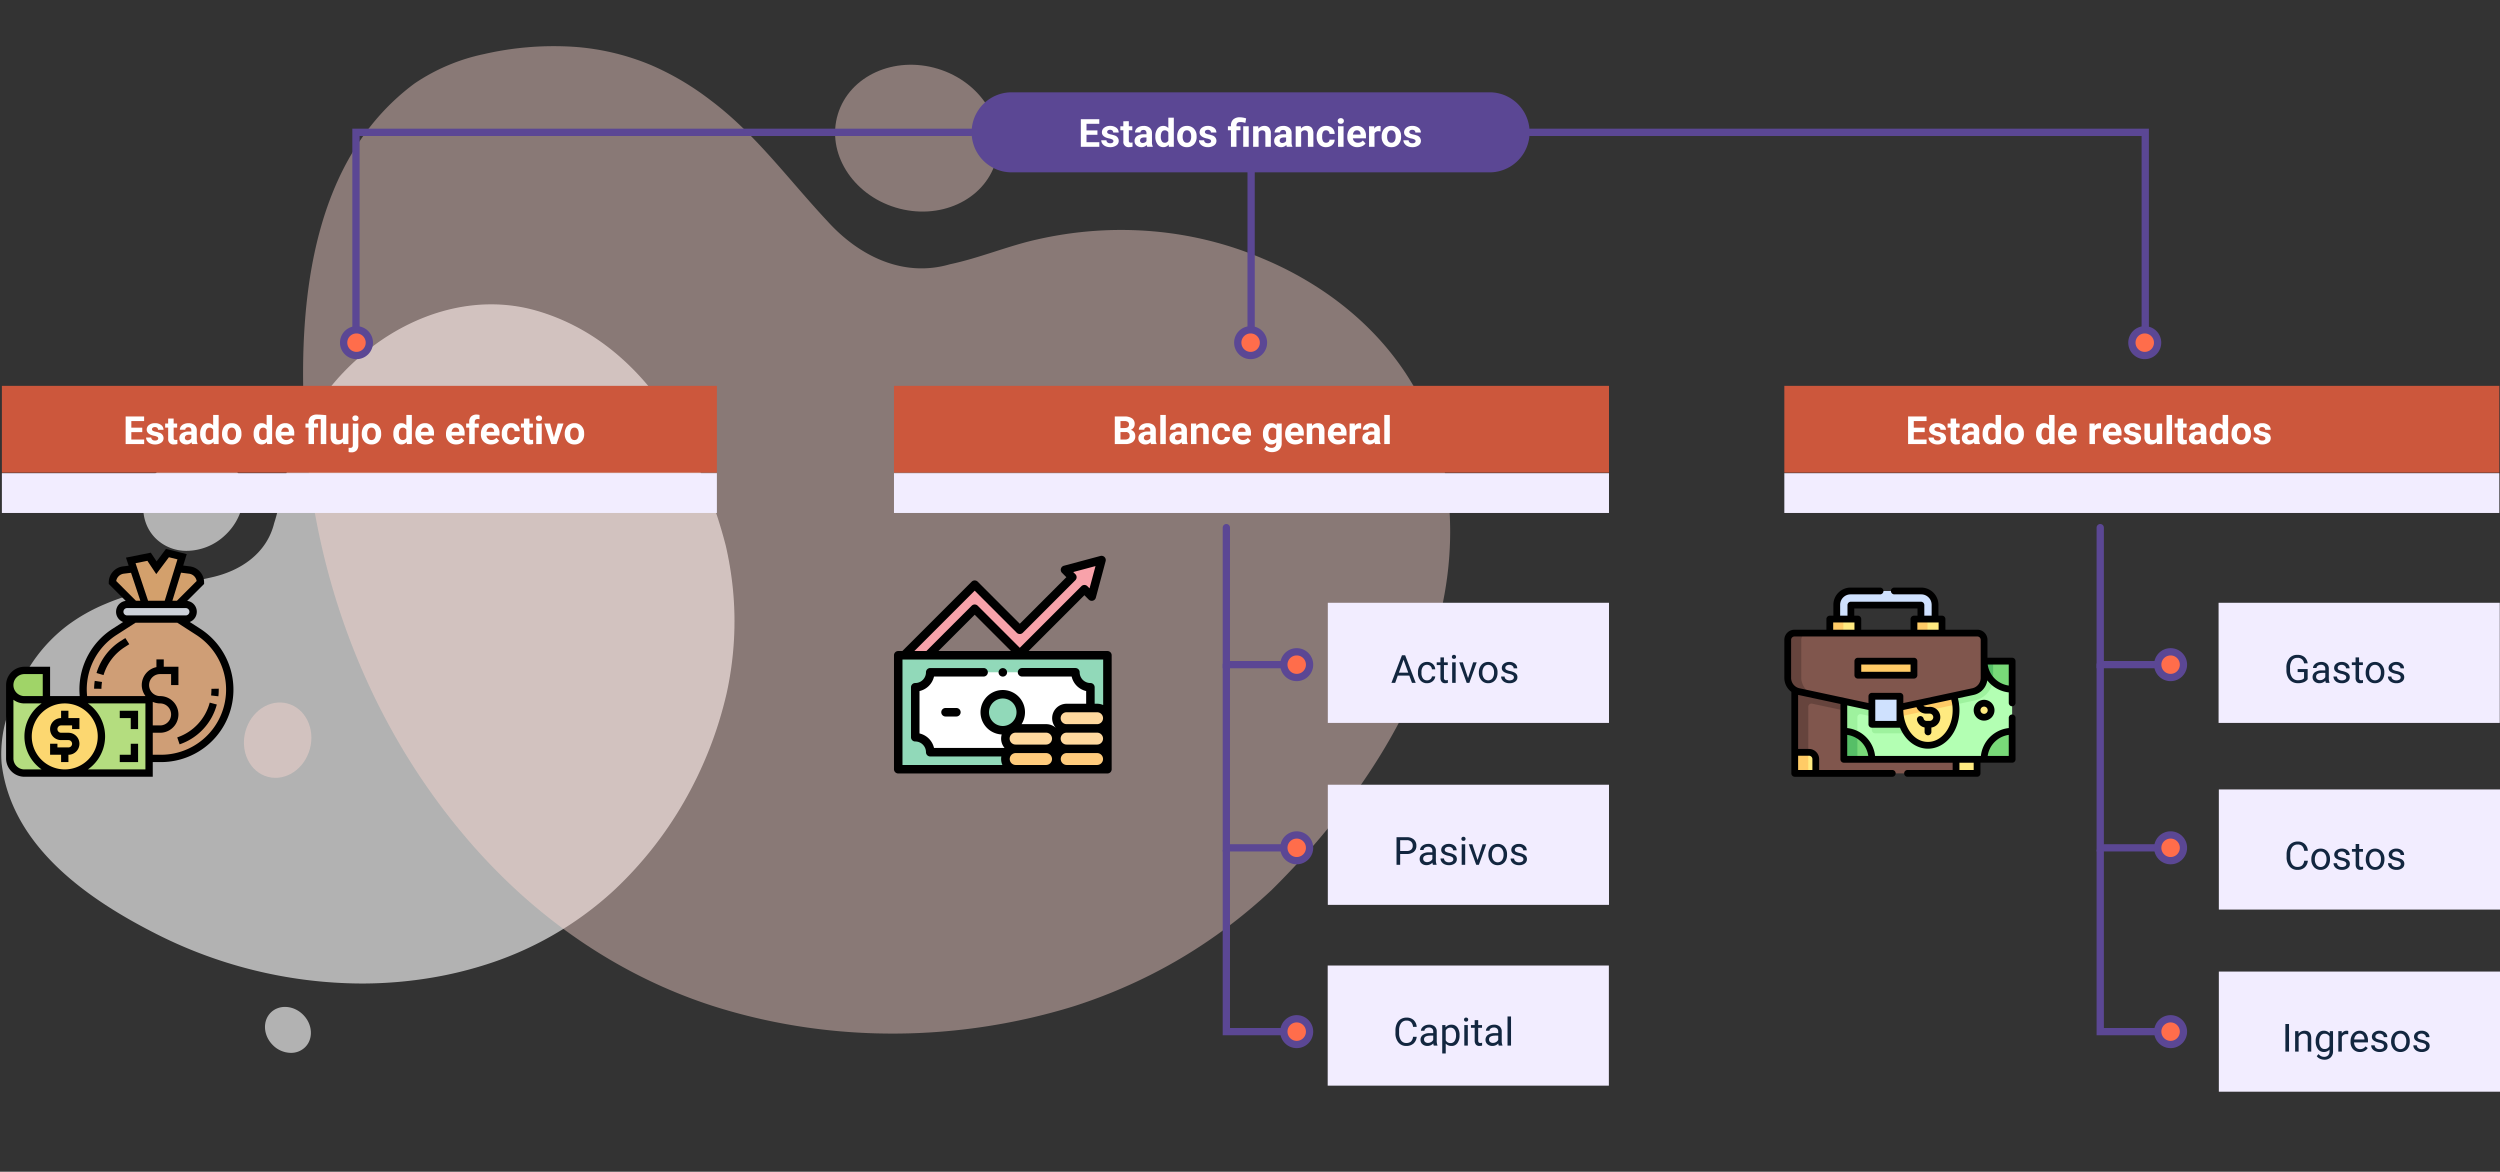 <svg xmlns="http://www.w3.org/2000/svg" width="1030.5" height="483" viewBox="0 0 1030.5 483">
  <rect x="0" y="0" width="1030.5" height="483" fill="#333333" stroke="none"/>
  <g id="Grupo_154528" data-name="Grupo 154528" transform="translate(-284.499 -890)">
    <path id="Trazado_595547" data-name="Trazado 595547" d="M0,0H1030V483H0Z" transform="translate(285 890)" fill="none"/>
    <path id="Trazado_595548" data-name="Trazado 595548" d="M176.976,2.345a7.849,7.849,0,0,0-1.263,1.642c-2.015,3.492-1.261,8.355,2.089,11.719,3.916,3.934,9.9,4.332,13.356.887s3.093-9.427-.824-13.362A10.659,10.659,0,0,0,182.857,0,8.227,8.227,0,0,0,176.976,2.345ZM124.5,31.043a159.4,159.4,0,0,0-20.415,4.843A140.408,140.408,0,0,0,49.932,66.758,157.157,157.157,0,0,0,20.9,103.313,163.032,163.032,0,0,0,3.19,148.422,139.661,139.661,0,0,0,.236,169.877a135.71,135.71,0,0,0,.492,22.042,142.929,142.929,0,0,0,2.886,17.23c10.513,40.412,34,83.58,77.177,96.537,17.966,5.406,36.55,2.821,53.011-5.111a91.7,91.7,0,0,0,15.654-9.617,97.2,97.2,0,0,0,34.431-49.314c2.337-7.342,3.4-15.773,5.865-23.318C192.767,206,203.417,198.676,215.6,196c15.185-3.541,29.786-4.958,43.671-10.931a73.233,73.233,0,0,0,15.639-8.837,64.576,64.576,0,0,0,14.075-14.71,82.32,82.32,0,0,0,10.638-22.128,51.732,51.732,0,0,0,2.487-19.911c-3.8-33.006-33.233-54.629-61.134-69.1a188.782,188.782,0,0,0-87.2-21.8A174.262,174.262,0,0,0,124.5,31.043Zm85.448,182.35a24.521,24.521,0,0,0-4.49,5.636c-4.471,7.744-4.074,17.161,1.673,23.3,7.246,7.744,20.258,7.343,29.062-.9s10.063-21.195,2.817-28.938a17.977,17.977,0,0,0-13.308-5.555A23.252,23.252,0,0,0,209.95,213.393Z" transform="translate(587.256 1323.991) rotate(180)" fill="#e8e8e8" stroke="rgba(0,0,0,0)" stroke-width="1" opacity="0.7"/>
    <g id="Grupo_154406" data-name="Grupo 154406" transform="translate(381.579 908.476)" opacity="0.42" style="isolation: isolate">
      <g id="Grupo_80112" data-name="Grupo 80112" transform="translate(27.843 0.52)">
        <path id="Trazado_113531" data-name="Trazado 113531" d="M1647.769-1584.056a128.179,128.179,0,0,1,38.106-2.882,100.514,100.514,0,0,1,30.782,7.526,114.1,114.1,0,0,1,24.083,14.2c18.856,14.07,32.127,32.648,48.718,50.36,13.093,14.341,31.251,23,50.216,17.466,12.094-2.543,24.283-7.678,36-10.241,31.467-7.14,64.037-4.5,93.268,8.032a142.775,142.775,0,0,1,25.145,13.615c23.5,16.017,41.449,39.055,48.144,67.481,16.138,68.285-23.771,133.536-70.065,179.159a222.05,222.05,0,0,1-20.978,17.3,211.3,211.3,0,0,1-29.329,17.818,217.461,217.461,0,0,1-31.219,12.716c-47.312,14.576-98.836,15.19-146.455.548-31.427-9.711-59.862-26.825-83.759-48.973a248,248,0,0,1-22.413-23.749c-39.906-48.118-61.963-109.188-64.579-172.053-2.212-48.87,4.031-105.371,45.563-136.18A80.475,80.475,0,0,1,1647.769-1584.056Z" transform="translate(-1573.043 1587.324)" fill="#ffdad2"/>
      </g>
      <ellipse id="Elipse_4714" data-name="Elipse 4714" cx="33.979" cy="29.889" rx="33.979" ry="29.889" transform="translate(304.619 76.949) rotate(-163.103)" fill="#ffdad2"/>
      <ellipse id="Elipse_4715" data-name="Elipse 4715" cx="13.762" cy="15.645" rx="13.762" ry="15.645" transform="translate(26.569 305.314) rotate(-164.867)" fill="#ffdad2"/>
    </g>
    <path id="Trazado_595549" data-name="Trazado 595549" d="M16.5,0h197a16.5,16.5,0,0,1,0,33H16.5a16.5,16.5,0,0,1,0-33Z" transform="translate(685 928.047)" fill="#5b4794"/>
    <path id="Trazado_595550" data-name="Trazado 595550" d="M7.859-4.93h-4.5v3.047H8.641V0H1.016V-11.375H8.625v1.9H3.359v2.711h4.5Zm6.586,2.594a.727.727,0,0,0-.41-.652,4.659,4.659,0,0,0-1.316-.426Q9.7-4.047,9.7-5.977a2.323,2.323,0,0,1,.934-1.879,3.766,3.766,0,0,1,2.441-.754,4.053,4.053,0,0,1,2.574.758,2.388,2.388,0,0,1,.965,1.969H14.359a1.092,1.092,0,0,0-.312-.8A1.322,1.322,0,0,0,13.07-7a1.351,1.351,0,0,0-.883.258.814.814,0,0,0-.312.656.7.7,0,0,0,.355.605,3.657,3.657,0,0,0,1.2.4,9.8,9.8,0,0,1,1.422.379A2.336,2.336,0,0,1,16.641-2.43a2.2,2.2,0,0,1-.992,1.871,4.28,4.28,0,0,1-2.562.715A4.47,4.47,0,0,1,11.2-.223,3.166,3.166,0,0,1,9.906-1.262a2.414,2.414,0,0,1-.469-1.426h2.141a1.179,1.179,0,0,0,.445.922,1.766,1.766,0,0,0,1.109.32,1.635,1.635,0,0,0,.98-.246A.766.766,0,0,0,14.445-2.336Zm6.352-8.2v2.078h1.445V-6.8H20.8v4.219a1.007,1.007,0,0,0,.18.672.9.9,0,0,0,.688.2,3.6,3.6,0,0,0,.664-.055V-.047a4.648,4.648,0,0,1-1.367.2,2.156,2.156,0,0,1-2.422-2.4V-6.8H17.3V-8.453h1.234v-2.078ZM28.4,0a2.507,2.507,0,0,1-.227-.758,2.732,2.732,0,0,1-2.133.914A3,3,0,0,1,23.98-.562a2.312,2.312,0,0,1-.816-1.812,2.389,2.389,0,0,1,1-2.062,4.915,4.915,0,0,1,2.879-.727h1.039v-.484a1.393,1.393,0,0,0-.3-.937,1.183,1.183,0,0,0-.949-.352,1.345,1.345,0,0,0-.895.273.929.929,0,0,0-.324.75H23.352A2.268,2.268,0,0,1,23.8-7.273a3,3,0,0,1,1.281-.98,4.669,4.669,0,0,1,1.859-.355,3.689,3.689,0,0,1,2.48.785,2.747,2.747,0,0,1,.918,2.207v3.664a4.041,4.041,0,0,0,.336,1.82V0ZM26.531-1.57a1.945,1.945,0,0,0,.922-.223,1.462,1.462,0,0,0,.625-.6V-3.844h-.844q-1.7,0-1.8,1.172l-.008.133a.9.9,0,0,0,.3.7A1.153,1.153,0,0,0,26.531-1.57Zm5.2-2.719a5.094,5.094,0,0,1,.887-3.148,2.877,2.877,0,0,1,2.426-1.172,2.589,2.589,0,0,1,2.039.922V-12h2.266V0H37.3L37.2-.9A2.657,2.657,0,0,1,35.023.156,2.869,2.869,0,0,1,32.629-1.02,5.258,5.258,0,0,1,31.727-4.289Zm2.258.168A3.337,3.337,0,0,0,34.4-2.3a1.349,1.349,0,0,0,1.2.634,1.511,1.511,0,0,0,1.477-.884V-5.889a1.489,1.489,0,0,0-1.461-.884Q33.984-6.773,33.984-4.121ZM40.742-4.3a5.013,5.013,0,0,1,.484-2.242A3.546,3.546,0,0,1,42.621-8.07a4.069,4.069,0,0,1,2.113-.539,3.849,3.849,0,0,1,2.793,1.047,4.2,4.2,0,0,1,1.207,2.844l.016.578A4.418,4.418,0,0,1,47.664-1.02,3.775,3.775,0,0,1,44.75.156a3.793,3.793,0,0,1-2.918-1.172A4.5,4.5,0,0,1,40.742-4.2ZM43-4.144A3.16,3.16,0,0,0,43.453-2.3a1.5,1.5,0,0,0,1.3.638,1.5,1.5,0,0,0,1.281-.63,3.457,3.457,0,0,0,.461-2.015,3.128,3.128,0,0,0-.461-1.831,1.5,1.5,0,0,0-1.3-.649,1.474,1.474,0,0,0-1.281.646A3.516,3.516,0,0,0,43-4.144ZM54.719-2.336a.727.727,0,0,0-.41-.652,4.659,4.659,0,0,0-1.316-.426q-3.016-.633-3.016-2.562a2.323,2.323,0,0,1,.934-1.879,3.766,3.766,0,0,1,2.441-.754,4.053,4.053,0,0,1,2.574.758,2.388,2.388,0,0,1,.965,1.969H54.633a1.092,1.092,0,0,0-.312-.8A1.322,1.322,0,0,0,53.344-7a1.351,1.351,0,0,0-.883.258.814.814,0,0,0-.312.656.7.7,0,0,0,.355.605,3.657,3.657,0,0,0,1.2.4,9.8,9.8,0,0,1,1.422.379A2.336,2.336,0,0,1,56.914-2.43a2.2,2.2,0,0,1-.992,1.871,4.28,4.28,0,0,1-2.562.715,4.47,4.47,0,0,1-1.887-.379A3.166,3.166,0,0,1,50.18-1.262a2.414,2.414,0,0,1-.469-1.426h2.141a1.179,1.179,0,0,0,.445.922,1.766,1.766,0,0,0,1.109.32,1.635,1.635,0,0,0,.98-.246A.766.766,0,0,0,54.719-2.336ZM62.9,0V-6.8H61.641V-8.453H62.9v-.391a3.17,3.17,0,0,1,.98-2.457,3.945,3.945,0,0,1,2.723-.863,9.031,9.031,0,0,1,2.563.461l-.328,1.867a10,10,0,0,0-1.187-.293,5.835,5.835,0,0,0-.906-.066q-1.578,0-1.578,1.4v.344h1.664V-6.8H65.164V0Zm7.32,0H67.953V-8.453h2.266Zm3.945-8.453.07.977a2.951,2.951,0,0,1,2.43-1.133,2.453,2.453,0,0,1,2,.789,3.682,3.682,0,0,1,.672,2.359V0H77.078V-5.406a1.465,1.465,0,0,0-.312-1.043,1.4,1.4,0,0,0-1.039-.324,1.553,1.553,0,0,0-1.43.813V0H72.039V-8.453ZM85.945,0a2.507,2.507,0,0,1-.227-.758,2.732,2.732,0,0,1-2.133.914,3,3,0,0,1-2.059-.719,2.312,2.312,0,0,1-.816-1.812,2.389,2.389,0,0,1,1-2.062,4.915,4.915,0,0,1,2.879-.727h1.039v-.484a1.393,1.393,0,0,0-.3-.937,1.183,1.183,0,0,0-.949-.352,1.345,1.345,0,0,0-.895.273.929.929,0,0,0-.324.75H80.9a2.268,2.268,0,0,1,.453-1.359,3,3,0,0,1,1.281-.98,4.669,4.669,0,0,1,1.859-.355,3.689,3.689,0,0,1,2.48.785,2.747,2.747,0,0,1,.918,2.207v3.664a4.041,4.041,0,0,0,.336,1.82V0ZM84.078-1.57A1.945,1.945,0,0,0,85-1.793a1.462,1.462,0,0,0,.625-.6V-3.844h-.844q-1.7,0-1.8,1.172l-.008.133a.9.9,0,0,0,.3.7A1.153,1.153,0,0,0,84.078-1.57ZM91.7-8.453l.07.977A2.951,2.951,0,0,1,94.2-8.609a2.453,2.453,0,0,1,2,.789,3.682,3.682,0,0,1,.672,2.359V0H94.617V-5.406A1.465,1.465,0,0,0,94.3-6.449a1.4,1.4,0,0,0-1.039-.324,1.553,1.553,0,0,0-1.43.813V0H89.578V-8.453Zm10.4,6.789a1.481,1.481,0,0,0,1.016-.344,1.2,1.2,0,0,0,.406-.914h2.117a2.9,2.9,0,0,1-.469,1.574A3.093,3.093,0,0,1,103.91-.238a3.949,3.949,0,0,1-1.77.395A3.67,3.67,0,0,1,99.281-1,4.56,4.56,0,0,1,98.234-4.18v-.148a4.508,4.508,0,0,1,1.039-3.117,3.627,3.627,0,0,1,2.852-1.164,3.555,3.555,0,0,1,2.543.9,3.2,3.2,0,0,1,.973,2.4h-2.117a1.551,1.551,0,0,0-.406-1.072,1.354,1.354,0,0,0-1.031-.412,1.36,1.36,0,0,0-1.191.575,3.333,3.333,0,0,0-.4,1.866v.235a3.375,3.375,0,0,0,.4,1.878A1.377,1.377,0,0,0,102.1-1.664ZM109.313,0h-2.266V-8.453h2.266Zm-2.4-10.641a1.112,1.112,0,0,1,.34-.836,1.277,1.277,0,0,1,.926-.328,1.28,1.28,0,0,1,.922.328,1.105,1.105,0,0,1,.344.836,1.108,1.108,0,0,1-.348.844,1.283,1.283,0,0,1-.918.328,1.283,1.283,0,0,1-.918-.328A1.108,1.108,0,0,1,106.914-10.641Zm8.148,10.8a4.15,4.15,0,0,1-3.027-1.141,4.054,4.054,0,0,1-1.168-3.039v-.219a5.106,5.106,0,0,1,.492-2.277,3.612,3.612,0,0,1,1.395-1.547,3.914,3.914,0,0,1,2.059-.543,3.508,3.508,0,0,1,2.73,1.094,4.444,4.444,0,0,1,1,3.1v.922h-5.383a2.1,2.1,0,0,0,.66,1.328,2,2,0,0,0,1.395.5,2.437,2.437,0,0,0,2.039-.945l1.109,1.242a3.389,3.389,0,0,1-1.375,1.121A4.511,4.511,0,0,1,115.063.156ZM114.8-6.789a1.411,1.411,0,0,0-1.09.455,2.357,2.357,0,0,0-.535,1.3h3.141v-.181a1.681,1.681,0,0,0-.406-1.165A1.456,1.456,0,0,0,114.8-6.789Zm9.766.453a6.134,6.134,0,0,0-.812-.062,1.654,1.654,0,0,0-1.68.867V0H119.82V-8.453h2.133l.063,1.008A2.092,2.092,0,0,1,123.9-8.609a2.366,2.366,0,0,1,.7.1Zm.453,2.031a5.013,5.013,0,0,1,.484-2.242A3.546,3.546,0,0,1,126.9-8.07a4.069,4.069,0,0,1,2.113-.539,3.849,3.849,0,0,1,2.793,1.047,4.2,4.2,0,0,1,1.207,2.844l.016.578a4.418,4.418,0,0,1-1.086,3.121A3.775,3.775,0,0,1,129.031.156a3.793,3.793,0,0,1-2.918-1.172,4.5,4.5,0,0,1-1.09-3.187Zm2.258.16a3.16,3.16,0,0,0,.453,1.843,1.5,1.5,0,0,0,1.3.638,1.5,1.5,0,0,0,1.281-.63,3.457,3.457,0,0,0,.461-2.015,3.128,3.128,0,0,0-.461-1.831,1.5,1.5,0,0,0-1.3-.649,1.474,1.474,0,0,0-1.281.646A3.516,3.516,0,0,0,127.281-4.144ZM139-2.336a.727.727,0,0,0-.41-.652,4.659,4.659,0,0,0-1.316-.426q-3.016-.633-3.016-2.562a2.323,2.323,0,0,1,.934-1.879,3.766,3.766,0,0,1,2.441-.754,4.053,4.053,0,0,1,2.574.758,2.388,2.388,0,0,1,.965,1.969h-2.258a1.092,1.092,0,0,0-.312-.8A1.322,1.322,0,0,0,137.625-7a1.351,1.351,0,0,0-.883.258.814.814,0,0,0-.312.656.7.7,0,0,0,.355.605,3.657,3.657,0,0,0,1.2.4,9.8,9.8,0,0,1,1.422.379A2.336,2.336,0,0,1,141.2-2.43,2.205,2.205,0,0,1,140.2-.559a4.28,4.28,0,0,1-2.562.715,4.47,4.47,0,0,1-1.887-.379,3.166,3.166,0,0,1-1.293-1.039,2.414,2.414,0,0,1-.469-1.426h2.141a1.179,1.179,0,0,0,.445.922,1.766,1.766,0,0,0,1.109.32,1.635,1.635,0,0,0,.98-.246A.766.766,0,0,0,139-2.336Z" transform="translate(729 950.506)" fill="#fff"/>
    <path id="Trazado_595551" data-name="Trazado 595551" d="M0,0H294.723V35.771H0Z" transform="translate(285.277 1049.047)" fill="#cc573c"/>
    <path id="Trazado_595552" data-name="Trazado 595552" d="M0,0H294.723V35.771H0Z" transform="translate(1020 1049.047)" fill="#cc573c"/>
    <path id="Trazado_595553" data-name="Trazado 595553" d="M0,0H294.723V35.771H0Z" transform="translate(653 1049.047)" fill="#cc573c"/>
    <path id="Trazado_595554" data-name="Trazado 595554" d="M0,0H294.723V16.4H0Z" transform="translate(285.277 1085.047)" fill="#f2edff"/>
    <path id="Trazado_595555" data-name="Trazado 595555" d="M0,0H294.723V16.4H0Z" transform="translate(1020 1085.047)" fill="#f2edff"/>
    <path id="Trazado_595556" data-name="Trazado 595556" d="M0,0H294.723V16.4H0Z" transform="translate(653 1085.047)" fill="#f2edff"/>
    <path id="Trazado_595557" data-name="Trazado 595557" d="M7.859-4.93h-4.5v3.047H8.641V0H1.016V-11.375H8.625v1.9H3.359v2.711h4.5Zm6.586,2.594a.727.727,0,0,0-.41-.652,4.659,4.659,0,0,0-1.316-.426Q9.7-4.047,9.7-5.977a2.323,2.323,0,0,1,.934-1.879,3.766,3.766,0,0,1,2.441-.754,4.053,4.053,0,0,1,2.574.758,2.388,2.388,0,0,1,.965,1.969H14.359a1.092,1.092,0,0,0-.312-.8A1.322,1.322,0,0,0,13.07-7a1.351,1.351,0,0,0-.883.258.814.814,0,0,0-.312.656.7.7,0,0,0,.355.605,3.657,3.657,0,0,0,1.2.4,9.8,9.8,0,0,1,1.422.379A2.336,2.336,0,0,1,16.641-2.43a2.2,2.2,0,0,1-.992,1.871,4.28,4.28,0,0,1-2.562.715A4.47,4.47,0,0,1,11.2-.223,3.166,3.166,0,0,1,9.906-1.262a2.414,2.414,0,0,1-.469-1.426h2.141a1.179,1.179,0,0,0,.445.922,1.766,1.766,0,0,0,1.109.32,1.635,1.635,0,0,0,.98-.246A.766.766,0,0,0,14.445-2.336Zm6.352-8.2v2.078h1.445V-6.8H20.8v4.219a1.007,1.007,0,0,0,.18.672.9.9,0,0,0,.688.2,3.6,3.6,0,0,0,.664-.055V-.047a4.648,4.648,0,0,1-1.367.2,2.156,2.156,0,0,1-2.422-2.4V-6.8H17.3V-8.453h1.234v-2.078ZM28.4,0a2.507,2.507,0,0,1-.227-.758,2.732,2.732,0,0,1-2.133.914A3,3,0,0,1,23.98-.562a2.312,2.312,0,0,1-.816-1.812,2.389,2.389,0,0,1,1-2.062,4.915,4.915,0,0,1,2.879-.727h1.039v-.484a1.393,1.393,0,0,0-.3-.937,1.183,1.183,0,0,0-.949-.352,1.345,1.345,0,0,0-.895.273.929.929,0,0,0-.324.75H23.352A2.268,2.268,0,0,1,23.8-7.273a3,3,0,0,1,1.281-.98,4.669,4.669,0,0,1,1.859-.355,3.689,3.689,0,0,1,2.48.785,2.747,2.747,0,0,1,.918,2.207v3.664a4.041,4.041,0,0,0,.336,1.82V0ZM26.531-1.57a1.945,1.945,0,0,0,.922-.223,1.462,1.462,0,0,0,.625-.6V-3.844h-.844q-1.7,0-1.8,1.172l-.008.133a.9.9,0,0,0,.3.7A1.153,1.153,0,0,0,26.531-1.57Zm5.2-2.719a5.094,5.094,0,0,1,.887-3.148,2.877,2.877,0,0,1,2.426-1.172,2.589,2.589,0,0,1,2.039.922V-12h2.266V0H37.3L37.2-.9A2.657,2.657,0,0,1,35.023.156,2.869,2.869,0,0,1,32.629-1.02,5.258,5.258,0,0,1,31.727-4.289Zm2.258.168A3.337,3.337,0,0,0,34.4-2.3a1.349,1.349,0,0,0,1.2.634,1.511,1.511,0,0,0,1.477-.884V-5.889a1.489,1.489,0,0,0-1.461-.884Q33.984-6.773,33.984-4.121ZM40.742-4.3a5.013,5.013,0,0,1,.484-2.242A3.546,3.546,0,0,1,42.621-8.07a4.069,4.069,0,0,1,2.113-.539,3.849,3.849,0,0,1,2.793,1.047,4.2,4.2,0,0,1,1.207,2.844l.016.578A4.418,4.418,0,0,1,47.664-1.02,3.775,3.775,0,0,1,44.75.156a3.793,3.793,0,0,1-2.918-1.172A4.5,4.5,0,0,1,40.742-4.2ZM43-4.144A3.16,3.16,0,0,0,43.453-2.3a1.5,1.5,0,0,0,1.3.638,1.5,1.5,0,0,0,1.281-.63,3.457,3.457,0,0,0,.461-2.015,3.128,3.128,0,0,0-.461-1.831,1.5,1.5,0,0,0-1.3-.649,1.474,1.474,0,0,0-1.281.646A3.516,3.516,0,0,0,43-4.144Zm10.773-.145a5.094,5.094,0,0,1,.887-3.148,2.877,2.877,0,0,1,2.426-1.172,2.589,2.589,0,0,1,2.039.922V-12h2.266V0H59.352l-.109-.9A2.657,2.657,0,0,1,57.07.156,2.869,2.869,0,0,1,54.676-1.02,5.258,5.258,0,0,1,53.773-4.289Zm2.258.168A3.337,3.337,0,0,0,56.445-2.3a1.349,1.349,0,0,0,1.2.634,1.511,1.511,0,0,0,1.477-.884V-5.889a1.489,1.489,0,0,0-1.461-.884Q56.031-6.773,56.031-4.121Zm11,4.277A4.15,4.15,0,0,1,64-.984a4.054,4.054,0,0,1-1.168-3.039v-.219a5.106,5.106,0,0,1,.492-2.277,3.612,3.612,0,0,1,1.395-1.547,3.914,3.914,0,0,1,2.059-.543,3.508,3.508,0,0,1,2.73,1.094,4.444,4.444,0,0,1,1,3.1v.922H65.125a2.1,2.1,0,0,0,.66,1.328,2,2,0,0,0,1.395.5,2.437,2.437,0,0,0,2.039-.945l1.109,1.242A3.389,3.389,0,0,1,68.953-.246,4.511,4.511,0,0,1,67.031.156Zm-.258-6.945a1.411,1.411,0,0,0-1.09.455,2.357,2.357,0,0,0-.535,1.3h3.141v-.181a1.681,1.681,0,0,0-.406-1.165A1.456,1.456,0,0,0,66.773-6.789ZM81.438-10.25a10.867,10.867,0,0,0-1.25-.078q-1.531,0-1.531,1.3v.57h1.68V-6.8h-1.68V0H76.391V-6.8H75.133V-8.453h1.258v-.656a2.888,2.888,0,0,1,.922-2.262,3.769,3.769,0,0,1,2.563-.793q1.18,0,3.828.25V0H81.438Zm9.2,9.391A2.831,2.831,0,0,1,88.328.156a2.67,2.67,0,0,1-2.074-.781,3.335,3.335,0,0,1-.73-2.289V-8.453h2.258v5.467q0,1.322,1.2,1.322a1.63,1.63,0,0,0,1.578-.8V-8.453h2.266V0H90.7Zm6.281-7.594V.461a3.024,3.024,0,0,1-.742,2.176,2.821,2.821,0,0,1-2.141.777,4.591,4.591,0,0,1-1.117-.133V1.492a4.238,4.238,0,0,0,.711.07q1.023,0,1.023-1.086v-8.93Zm-2.445-2.187a1.112,1.112,0,0,1,.34-.836,1.277,1.277,0,0,1,.926-.328,1.277,1.277,0,0,1,.926.328,1.112,1.112,0,0,1,.34.836,1.108,1.108,0,0,1-.348.844,1.283,1.283,0,0,1-.918.328,1.283,1.283,0,0,1-.918-.328A1.108,1.108,0,0,1,94.477-10.641ZM98.336-4.3a5.013,5.013,0,0,1,.484-2.242,3.546,3.546,0,0,1,1.395-1.523,4.069,4.069,0,0,1,2.113-.539,3.849,3.849,0,0,1,2.793,1.047,4.2,4.2,0,0,1,1.207,2.844l.016.578a4.418,4.418,0,0,1-1.086,3.121A3.775,3.775,0,0,1,102.344.156a3.793,3.793,0,0,1-2.918-1.172A4.5,4.5,0,0,1,98.336-4.2Zm2.258.16a3.16,3.16,0,0,0,.453,1.843,1.5,1.5,0,0,0,1.3.638,1.5,1.5,0,0,0,1.281-.63,3.457,3.457,0,0,0,.461-2.015,3.128,3.128,0,0,0-.461-1.831,1.5,1.5,0,0,0-1.3-.649,1.474,1.474,0,0,0-1.281.646A3.516,3.516,0,0,0,100.594-4.144Zm10.773-.145a5.094,5.094,0,0,1,.887-3.148,2.877,2.877,0,0,1,2.426-1.172,2.589,2.589,0,0,1,2.039.922V-12h2.266V0h-2.039l-.109-.9A2.657,2.657,0,0,1,114.664.156,2.869,2.869,0,0,1,112.27-1.02,5.258,5.258,0,0,1,111.367-4.289Zm2.258.168a3.337,3.337,0,0,0,.414,1.823,1.349,1.349,0,0,0,1.2.634,1.511,1.511,0,0,0,1.477-.884V-5.889a1.489,1.489,0,0,0-1.461-.884Q113.625-6.773,113.625-4.121Zm11,4.277A4.15,4.15,0,0,1,121.6-.984a4.054,4.054,0,0,1-1.168-3.039v-.219a5.106,5.106,0,0,1,.492-2.277,3.612,3.612,0,0,1,1.395-1.547,3.914,3.914,0,0,1,2.059-.543,3.508,3.508,0,0,1,2.73,1.094,4.444,4.444,0,0,1,1,3.1v.922h-5.383a2.1,2.1,0,0,0,.66,1.328,2,2,0,0,0,1.395.5,2.437,2.437,0,0,0,2.039-.945l1.109,1.242a3.389,3.389,0,0,1-1.375,1.121A4.511,4.511,0,0,1,124.625.156Zm-.258-6.945a1.411,1.411,0,0,0-1.09.455,2.357,2.357,0,0,0-.535,1.3h3.141v-.181a1.681,1.681,0,0,0-.406-1.165A1.456,1.456,0,0,0,124.367-6.789ZM137.258.156A4.15,4.15,0,0,1,134.23-.984a4.054,4.054,0,0,1-1.168-3.039v-.219a5.106,5.106,0,0,1,.492-2.277,3.612,3.612,0,0,1,1.395-1.547,3.914,3.914,0,0,1,2.059-.543,3.508,3.508,0,0,1,2.73,1.094,4.444,4.444,0,0,1,1,3.1v.922h-5.383a2.1,2.1,0,0,0,.66,1.328,2,2,0,0,0,1.395.5,2.437,2.437,0,0,0,2.039-.945l1.109,1.242A3.389,3.389,0,0,1,139.18-.246,4.511,4.511,0,0,1,137.258.156ZM137-6.789a1.411,1.411,0,0,0-1.09.455,2.357,2.357,0,0,0-.535,1.3h3.141v-.181a1.681,1.681,0,0,0-.406-1.165A1.456,1.456,0,0,0,137-6.789ZM142.633,0V-6.8h-1.258V-8.453h1.258v-.719a2.918,2.918,0,0,1,.816-2.207,3.162,3.162,0,0,1,2.285-.785,5.278,5.278,0,0,1,1.148.156l-.023,1.75a2.878,2.878,0,0,0-.687-.07q-1.273,0-1.273,1.2v.68h1.68V-6.8H144.9V0Zm9.008.156a4.15,4.15,0,0,1-3.027-1.141,4.054,4.054,0,0,1-1.168-3.039v-.219a5.106,5.106,0,0,1,.492-2.277,3.612,3.612,0,0,1,1.395-1.547,3.914,3.914,0,0,1,2.059-.543,3.508,3.508,0,0,1,2.73,1.094,4.444,4.444,0,0,1,1,3.1v.922h-5.383a2.1,2.1,0,0,0,.66,1.328,2,2,0,0,0,1.395.5,2.437,2.437,0,0,0,2.039-.945l1.109,1.242a3.389,3.389,0,0,1-1.375,1.121A4.511,4.511,0,0,1,151.641.156Zm-.258-6.945a1.411,1.411,0,0,0-1.09.455,2.357,2.357,0,0,0-.535,1.3H152.9v-.181a1.681,1.681,0,0,0-.406-1.165A1.456,1.456,0,0,0,151.383-6.789Zm8.531,5.125a1.481,1.481,0,0,0,1.016-.344,1.2,1.2,0,0,0,.406-.914h2.117a2.9,2.9,0,0,1-.469,1.574,3.093,3.093,0,0,1-1.262,1.109,3.949,3.949,0,0,1-1.77.395A3.67,3.67,0,0,1,157.094-1a4.56,4.56,0,0,1-1.047-3.184v-.148a4.508,4.508,0,0,1,1.039-3.117,3.627,3.627,0,0,1,2.852-1.164,3.555,3.555,0,0,1,2.543.9,3.2,3.2,0,0,1,.973,2.4h-2.117a1.551,1.551,0,0,0-.406-1.072,1.355,1.355,0,0,0-1.031-.412,1.36,1.36,0,0,0-1.191.575,3.333,3.333,0,0,0-.4,1.866v.235a3.375,3.375,0,0,0,.4,1.878A1.377,1.377,0,0,0,159.914-1.664Zm7.531-8.867v2.078h1.445V-6.8h-1.445v4.219a1.007,1.007,0,0,0,.18.672.9.9,0,0,0,.688.2,3.6,3.6,0,0,0,.664-.055V-.047a4.648,4.648,0,0,1-1.367.2,2.156,2.156,0,0,1-2.422-2.4V-6.8h-1.234V-8.453h1.234v-2.078ZM172.531,0h-2.266V-8.453h2.266Zm-2.4-10.641a1.112,1.112,0,0,1,.34-.836,1.277,1.277,0,0,1,.926-.328,1.28,1.28,0,0,1,.922.328,1.105,1.105,0,0,1,.344.836,1.109,1.109,0,0,1-.348.844,1.283,1.283,0,0,1-.918.328,1.283,1.283,0,0,1-.918-.328A1.109,1.109,0,0,1,170.133-10.641Zm7.422,7.883,1.57-5.7h2.359L178.633,0h-2.156l-2.852-8.453h2.359ZM182.008-4.3a5.013,5.013,0,0,1,.484-2.242,3.546,3.546,0,0,1,1.395-1.523A4.069,4.069,0,0,1,186-8.609a3.849,3.849,0,0,1,2.793,1.047A4.2,4.2,0,0,1,190-4.719l.016.578A4.418,4.418,0,0,1,188.93-1.02,3.775,3.775,0,0,1,186.016.156,3.793,3.793,0,0,1,183.1-1.016a4.5,4.5,0,0,1-1.09-3.187Zm2.258.16a3.16,3.16,0,0,0,.453,1.843,1.5,1.5,0,0,0,1.3.638,1.5,1.5,0,0,0,1.281-.63,3.457,3.457,0,0,0,.461-2.015A3.128,3.128,0,0,0,187.3-6.14a1.5,1.5,0,0,0-1.3-.649,1.474,1.474,0,0,0-1.281.646A3.516,3.516,0,0,0,184.266-4.144Z" transform="translate(335.277 1073.047)" fill="#fff"/>
    <path id="Trazado_595558" data-name="Trazado 595558" d="M7.859-4.93h-4.5v3.047H8.641V0H1.016V-11.375H8.625v1.9H3.359v2.711h4.5Zm6.586,2.594a.727.727,0,0,0-.41-.652,4.659,4.659,0,0,0-1.316-.426Q9.7-4.047,9.7-5.977a2.323,2.323,0,0,1,.934-1.879,3.766,3.766,0,0,1,2.441-.754,4.053,4.053,0,0,1,2.574.758,2.388,2.388,0,0,1,.965,1.969H14.359a1.092,1.092,0,0,0-.312-.8A1.322,1.322,0,0,0,13.07-7a1.351,1.351,0,0,0-.883.258.814.814,0,0,0-.312.656.7.7,0,0,0,.355.605,3.657,3.657,0,0,0,1.2.4,9.8,9.8,0,0,1,1.422.379A2.336,2.336,0,0,1,16.641-2.43a2.2,2.2,0,0,1-.992,1.871,4.28,4.28,0,0,1-2.562.715A4.47,4.47,0,0,1,11.2-.223,3.166,3.166,0,0,1,9.906-1.262a2.414,2.414,0,0,1-.469-1.426h2.141a1.179,1.179,0,0,0,.445.922,1.766,1.766,0,0,0,1.109.32,1.635,1.635,0,0,0,.98-.246A.766.766,0,0,0,14.445-2.336Zm6.352-8.2v2.078h1.445V-6.8H20.8v4.219a1.007,1.007,0,0,0,.18.672.9.9,0,0,0,.688.2,3.6,3.6,0,0,0,.664-.055V-.047a4.648,4.648,0,0,1-1.367.2,2.156,2.156,0,0,1-2.422-2.4V-6.8H17.3V-8.453h1.234v-2.078ZM28.4,0a2.507,2.507,0,0,1-.227-.758,2.732,2.732,0,0,1-2.133.914A3,3,0,0,1,23.98-.562a2.312,2.312,0,0,1-.816-1.812,2.389,2.389,0,0,1,1-2.062,4.915,4.915,0,0,1,2.879-.727h1.039v-.484a1.393,1.393,0,0,0-.3-.937,1.183,1.183,0,0,0-.949-.352,1.345,1.345,0,0,0-.895.273.929.929,0,0,0-.324.75H23.352A2.268,2.268,0,0,1,23.8-7.273a3,3,0,0,1,1.281-.98,4.669,4.669,0,0,1,1.859-.355,3.689,3.689,0,0,1,2.48.785,2.747,2.747,0,0,1,.918,2.207v3.664a4.041,4.041,0,0,0,.336,1.82V0ZM26.531-1.57a1.945,1.945,0,0,0,.922-.223,1.462,1.462,0,0,0,.625-.6V-3.844h-.844q-1.7,0-1.8,1.172l-.008.133a.9.9,0,0,0,.3.7A1.153,1.153,0,0,0,26.531-1.57Zm5.2-2.719a5.094,5.094,0,0,1,.887-3.148,2.877,2.877,0,0,1,2.426-1.172,2.589,2.589,0,0,1,2.039.922V-12h2.266V0H37.3L37.2-.9A2.657,2.657,0,0,1,35.023.156,2.869,2.869,0,0,1,32.629-1.02,5.258,5.258,0,0,1,31.727-4.289Zm2.258.168A3.337,3.337,0,0,0,34.4-2.3a1.349,1.349,0,0,0,1.2.634,1.511,1.511,0,0,0,1.477-.884V-5.889a1.489,1.489,0,0,0-1.461-.884Q33.984-6.773,33.984-4.121ZM40.742-4.3a5.013,5.013,0,0,1,.484-2.242A3.546,3.546,0,0,1,42.621-8.07a4.069,4.069,0,0,1,2.113-.539,3.849,3.849,0,0,1,2.793,1.047,4.2,4.2,0,0,1,1.207,2.844l.016.578A4.418,4.418,0,0,1,47.664-1.02,3.775,3.775,0,0,1,44.75.156a3.793,3.793,0,0,1-2.918-1.172A4.5,4.5,0,0,1,40.742-4.2ZM43-4.144A3.16,3.16,0,0,0,43.453-2.3a1.5,1.5,0,0,0,1.3.638,1.5,1.5,0,0,0,1.281-.63,3.457,3.457,0,0,0,.461-2.015,3.128,3.128,0,0,0-.461-1.831,1.5,1.5,0,0,0-1.3-.649,1.474,1.474,0,0,0-1.281.646A3.516,3.516,0,0,0,43-4.144Zm10.773-.145a5.094,5.094,0,0,1,.887-3.148,2.877,2.877,0,0,1,2.426-1.172,2.589,2.589,0,0,1,2.039.922V-12h2.266V0H59.352l-.109-.9A2.657,2.657,0,0,1,57.07.156,2.869,2.869,0,0,1,54.676-1.02,5.258,5.258,0,0,1,53.773-4.289Zm2.258.168A3.337,3.337,0,0,0,56.445-2.3a1.349,1.349,0,0,0,1.2.634,1.511,1.511,0,0,0,1.477-.884V-5.889a1.489,1.489,0,0,0-1.461-.884Q56.031-6.773,56.031-4.121Zm11,4.277A4.15,4.15,0,0,1,64-.984a4.054,4.054,0,0,1-1.168-3.039v-.219a5.106,5.106,0,0,1,.492-2.277,3.612,3.612,0,0,1,1.395-1.547,3.914,3.914,0,0,1,2.059-.543,3.508,3.508,0,0,1,2.73,1.094,4.444,4.444,0,0,1,1,3.1v.922H65.125a2.1,2.1,0,0,0,.66,1.328,2,2,0,0,0,1.395.5,2.437,2.437,0,0,0,2.039-.945l1.109,1.242A3.389,3.389,0,0,1,68.953-.246,4.511,4.511,0,0,1,67.031.156Zm-.258-6.945a1.411,1.411,0,0,0-1.09.455,2.357,2.357,0,0,0-.535,1.3h3.141v-.181a1.681,1.681,0,0,0-.406-1.165A1.456,1.456,0,0,0,66.773-6.789Zm13.75.453a6.134,6.134,0,0,0-.812-.062,1.654,1.654,0,0,0-1.68.867V0H75.773V-8.453h2.133l.063,1.008a2.092,2.092,0,0,1,1.883-1.164,2.366,2.366,0,0,1,.7.1ZM85.5.156A4.15,4.15,0,0,1,82.473-.984,4.054,4.054,0,0,1,81.3-4.023v-.219A5.106,5.106,0,0,1,81.8-6.52a3.612,3.612,0,0,1,1.395-1.547,3.914,3.914,0,0,1,2.059-.543,3.508,3.508,0,0,1,2.73,1.094,4.444,4.444,0,0,1,1,3.1v.922H83.594a2.1,2.1,0,0,0,.66,1.328,2,2,0,0,0,1.395.5,2.437,2.437,0,0,0,2.039-.945L88.8-1.367A3.389,3.389,0,0,1,87.422-.246,4.511,4.511,0,0,1,85.5.156Zm-.258-6.945a1.411,1.411,0,0,0-1.09.455,2.357,2.357,0,0,0-.535,1.3h3.141v-.181a1.681,1.681,0,0,0-.406-1.165A1.456,1.456,0,0,0,85.242-6.789Zm9.594,4.453a.727.727,0,0,0-.41-.652,4.659,4.659,0,0,0-1.316-.426q-3.016-.633-3.016-2.562a2.323,2.323,0,0,1,.934-1.879,3.766,3.766,0,0,1,2.441-.754,4.053,4.053,0,0,1,2.574.758,2.388,2.388,0,0,1,.965,1.969H94.75a1.092,1.092,0,0,0-.312-.8A1.322,1.322,0,0,0,93.461-7a1.351,1.351,0,0,0-.883.258.814.814,0,0,0-.312.656.7.7,0,0,0,.355.605,3.657,3.657,0,0,0,1.2.4,9.8,9.8,0,0,1,1.422.379A2.336,2.336,0,0,1,97.031-2.43a2.2,2.2,0,0,1-.992,1.871,4.28,4.28,0,0,1-2.562.715A4.47,4.47,0,0,1,91.59-.223,3.166,3.166,0,0,1,90.3-1.262a2.414,2.414,0,0,1-.469-1.426h2.141a1.179,1.179,0,0,0,.445.922,1.766,1.766,0,0,0,1.109.32,1.635,1.635,0,0,0,.98-.246A.766.766,0,0,0,94.836-2.336Zm8.711,1.477A2.831,2.831,0,0,1,101.234.156,2.67,2.67,0,0,1,99.16-.625a3.335,3.335,0,0,1-.73-2.289V-8.453h2.258v5.467q0,1.322,1.2,1.322a1.63,1.63,0,0,0,1.578-.8V-8.453h2.266V0h-2.125ZM109.82,0h-2.266V-12h2.266Zm4.563-10.531v2.078h1.445V-6.8h-1.445v4.219a1.007,1.007,0,0,0,.18.672.9.9,0,0,0,.688.2,3.6,3.6,0,0,0,.664-.055V-.047a4.648,4.648,0,0,1-1.367.2,2.156,2.156,0,0,1-2.422-2.4V-6.8h-1.234V-8.453h1.234v-2.078ZM121.984,0a2.507,2.507,0,0,1-.227-.758,2.732,2.732,0,0,1-2.133.914,3,3,0,0,1-2.059-.719,2.312,2.312,0,0,1-.816-1.812,2.389,2.389,0,0,1,1-2.062,4.915,4.915,0,0,1,2.879-.727h1.039v-.484a1.393,1.393,0,0,0-.3-.937,1.183,1.183,0,0,0-.949-.352,1.345,1.345,0,0,0-.895.273.929.929,0,0,0-.324.75h-2.258a2.268,2.268,0,0,1,.453-1.359,3,3,0,0,1,1.281-.98,4.669,4.669,0,0,1,1.859-.355,3.689,3.689,0,0,1,2.48.785,2.747,2.747,0,0,1,.918,2.207v3.664a4.041,4.041,0,0,0,.336,1.82V0Zm-1.867-1.57a1.945,1.945,0,0,0,.922-.223,1.462,1.462,0,0,0,.625-.6V-3.844h-.844q-1.7,0-1.8,1.172l-.008.133a.9.9,0,0,0,.3.7A1.153,1.153,0,0,0,120.117-1.57Zm5.2-2.719a5.094,5.094,0,0,1,.887-3.148,2.877,2.877,0,0,1,2.426-1.172,2.589,2.589,0,0,1,2.039.922V-12h2.266V0h-2.039l-.109-.9A2.657,2.657,0,0,1,128.609.156a2.869,2.869,0,0,1-2.395-1.176A5.258,5.258,0,0,1,125.313-4.289Zm2.258.168a3.337,3.337,0,0,0,.414,1.823,1.349,1.349,0,0,0,1.2.634,1.511,1.511,0,0,0,1.477-.884V-5.889a1.489,1.489,0,0,0-1.461-.884Q127.57-6.773,127.57-4.121Zm6.758-.184a5.013,5.013,0,0,1,.484-2.242,3.546,3.546,0,0,1,1.395-1.523,4.069,4.069,0,0,1,2.113-.539,3.849,3.849,0,0,1,2.793,1.047,4.2,4.2,0,0,1,1.207,2.844l.016.578A4.418,4.418,0,0,1,141.25-1.02,3.775,3.775,0,0,1,138.336.156a3.793,3.793,0,0,1-2.918-1.172,4.5,4.5,0,0,1-1.09-3.187Zm2.258.16a3.16,3.16,0,0,0,.453,1.843,1.5,1.5,0,0,0,1.3.638,1.5,1.5,0,0,0,1.281-.63,3.457,3.457,0,0,0,.461-2.015,3.128,3.128,0,0,0-.461-1.831,1.5,1.5,0,0,0-1.3-.649,1.474,1.474,0,0,0-1.281.646A3.516,3.516,0,0,0,136.586-4.144ZM148.3-2.336a.727.727,0,0,0-.41-.652,4.659,4.659,0,0,0-1.316-.426q-3.016-.633-3.016-2.562a2.323,2.323,0,0,1,.934-1.879,3.766,3.766,0,0,1,2.441-.754,4.053,4.053,0,0,1,2.574.758,2.388,2.388,0,0,1,.965,1.969h-2.258a1.092,1.092,0,0,0-.312-.8A1.322,1.322,0,0,0,146.93-7a1.351,1.351,0,0,0-.883.258.814.814,0,0,0-.312.656.7.7,0,0,0,.355.605,3.657,3.657,0,0,0,1.2.4,9.8,9.8,0,0,1,1.422.379A2.336,2.336,0,0,1,150.5-2.43a2.205,2.205,0,0,1-.992,1.871,4.28,4.28,0,0,1-2.562.715,4.47,4.47,0,0,1-1.887-.379,3.166,3.166,0,0,1-1.293-1.039,2.414,2.414,0,0,1-.469-1.426h2.141a1.179,1.179,0,0,0,.445.922,1.766,1.766,0,0,0,1.109.32,1.635,1.635,0,0,0,.98-.246A.766.766,0,0,0,148.3-2.336Z" transform="translate(1070 1073.047)" fill="#fff"/>
    <path id="Trazado_595559" data-name="Trazado 595559" d="M1.016,0V-11.375H5a5.232,5.232,0,0,1,3.141.793,2.712,2.712,0,0,1,1.07,2.324,2.57,2.57,0,0,1-.43,1.473,2.482,2.482,0,0,1-1.2.934,2.4,2.4,0,0,1,1.379.883,2.61,2.61,0,0,1,.5,1.625A3,3,0,0,1,8.422-.859,4.713,4.713,0,0,1,5.438,0ZM3.359-4.953v3.07H5.367A1.938,1.938,0,0,0,6.66-2.277a1.353,1.353,0,0,0,.465-1.09A1.428,1.428,0,0,0,5.508-4.953Zm0-1.656H5.094q1.773-.031,1.773-1.414a1.307,1.307,0,0,0-.449-1.113A2.363,2.363,0,0,0,5-9.477H3.359ZM15.977,0a2.507,2.507,0,0,1-.227-.758,2.732,2.732,0,0,1-2.133.914,3,3,0,0,1-2.059-.719,2.312,2.312,0,0,1-.816-1.812,2.389,2.389,0,0,1,1-2.062,4.915,4.915,0,0,1,2.879-.727h1.039v-.484a1.393,1.393,0,0,0-.3-.937,1.183,1.183,0,0,0-.949-.352,1.345,1.345,0,0,0-.895.273.929.929,0,0,0-.324.75H10.93a2.268,2.268,0,0,1,.453-1.359,3,3,0,0,1,1.281-.98,4.669,4.669,0,0,1,1.859-.355A3.689,3.689,0,0,1,17-7.824a2.747,2.747,0,0,1,.918,2.207v3.664a4.041,4.041,0,0,0,.336,1.82V0ZM14.109-1.57a1.945,1.945,0,0,0,.922-.223,1.462,1.462,0,0,0,.625-.6V-3.844h-.844q-1.7,0-1.8,1.172L13-2.539a.9.9,0,0,0,.3.7A1.153,1.153,0,0,0,14.109-1.57ZM22.039,0H19.773V-12h2.266ZM28.8,0a2.507,2.507,0,0,1-.227-.758,2.732,2.732,0,0,1-2.133.914,3,3,0,0,1-2.059-.719,2.312,2.312,0,0,1-.816-1.812,2.389,2.389,0,0,1,1-2.062,4.915,4.915,0,0,1,2.879-.727h1.039v-.484a1.393,1.393,0,0,0-.3-.937,1.183,1.183,0,0,0-.949-.352,1.345,1.345,0,0,0-.895.273.929.929,0,0,0-.324.75H23.75A2.268,2.268,0,0,1,24.2-7.273a3,3,0,0,1,1.281-.98,4.669,4.669,0,0,1,1.859-.355,3.689,3.689,0,0,1,2.48.785,2.747,2.747,0,0,1,.918,2.207v3.664a4.041,4.041,0,0,0,.336,1.82V0ZM26.93-1.57a1.945,1.945,0,0,0,.922-.223,1.462,1.462,0,0,0,.625-.6V-3.844h-.844q-1.7,0-1.8,1.172l-.008.133a.9.9,0,0,0,.3.7A1.153,1.153,0,0,0,26.93-1.57Zm7.625-6.883.07.977a2.951,2.951,0,0,1,2.43-1.133,2.453,2.453,0,0,1,2,.789,3.682,3.682,0,0,1,.672,2.359V0H37.469V-5.406a1.465,1.465,0,0,0-.312-1.043,1.4,1.4,0,0,0-1.039-.324,1.553,1.553,0,0,0-1.43.813V0H32.43V-8.453Zm10.4,6.789a1.481,1.481,0,0,0,1.016-.344,1.2,1.2,0,0,0,.406-.914h2.117a2.9,2.9,0,0,1-.469,1.574A3.093,3.093,0,0,1,46.762-.238a3.949,3.949,0,0,1-1.77.395A3.67,3.67,0,0,1,42.133-1,4.56,4.56,0,0,1,41.086-4.18v-.148a4.508,4.508,0,0,1,1.039-3.117,3.627,3.627,0,0,1,2.852-1.164,3.555,3.555,0,0,1,2.543.9,3.2,3.2,0,0,1,.973,2.4H46.375a1.551,1.551,0,0,0-.406-1.072,1.354,1.354,0,0,0-1.031-.412,1.36,1.36,0,0,0-1.191.575,3.333,3.333,0,0,0-.4,1.866v.235a3.375,3.375,0,0,0,.4,1.878A1.377,1.377,0,0,0,44.953-1.664ZM53.672.156A4.15,4.15,0,0,1,50.645-.984a4.054,4.054,0,0,1-1.168-3.039v-.219a5.106,5.106,0,0,1,.492-2.277,3.612,3.612,0,0,1,1.395-1.547,3.914,3.914,0,0,1,2.059-.543,3.508,3.508,0,0,1,2.73,1.094,4.444,4.444,0,0,1,1,3.1v.922H51.766a2.1,2.1,0,0,0,.66,1.328,2,2,0,0,0,1.395.5,2.437,2.437,0,0,0,2.039-.945l1.109,1.242A3.389,3.389,0,0,1,55.594-.246,4.511,4.511,0,0,1,53.672.156Zm-.258-6.945a1.411,1.411,0,0,0-1.09.455,2.357,2.357,0,0,0-.535,1.3H54.93v-.181a1.681,1.681,0,0,0-.406-1.165A1.456,1.456,0,0,0,53.414-6.789Zm8.672,2.5a4.954,4.954,0,0,1,.926-3.133,3,3,0,0,1,2.5-1.187,2.631,2.631,0,0,1,2.164.953l.094-.8h2.047V-.281a3.613,3.613,0,0,1-.5,1.93A3.236,3.236,0,0,1,67.891,2.9a4.985,4.985,0,0,1-2.141.43,4.635,4.635,0,0,1-1.812-.371A3.217,3.217,0,0,1,62.6,2l1-1.375a2.645,2.645,0,0,0,2.047.945,1.936,1.936,0,0,0,1.4-.48,1.8,1.8,0,0,0,.5-1.363V-.727a2.612,2.612,0,0,1-2.055.883,2.992,2.992,0,0,1-2.465-1.191,4.953,4.953,0,0,1-.941-3.16Zm2.258.168a3.085,3.085,0,0,0,.461,1.8,1.466,1.466,0,0,0,1.266.653,1.568,1.568,0,0,0,1.477-.775V-6a1.564,1.564,0,0,0-1.461-.775,1.476,1.476,0,0,0-1.277.665A3.477,3.477,0,0,0,64.344-4.121ZM75.438.156A4.15,4.15,0,0,1,72.41-.984a4.054,4.054,0,0,1-1.168-3.039v-.219a5.106,5.106,0,0,1,.492-2.277,3.612,3.612,0,0,1,1.395-1.547,3.914,3.914,0,0,1,2.059-.543,3.508,3.508,0,0,1,2.73,1.094,4.444,4.444,0,0,1,1,3.1v.922H73.531a2.1,2.1,0,0,0,.66,1.328,2,2,0,0,0,1.395.5,2.437,2.437,0,0,0,2.039-.945l1.109,1.242A3.389,3.389,0,0,1,77.359-.246,4.511,4.511,0,0,1,75.438.156ZM75.18-6.789a1.411,1.411,0,0,0-1.09.455,2.357,2.357,0,0,0-.535,1.3H76.7v-.181a1.681,1.681,0,0,0-.406-1.165A1.456,1.456,0,0,0,75.18-6.789Zm7.094-1.664.07.977a2.951,2.951,0,0,1,2.43-1.133,2.453,2.453,0,0,1,2,.789,3.682,3.682,0,0,1,.672,2.359V0H85.188V-5.406a1.465,1.465,0,0,0-.312-1.043,1.4,1.4,0,0,0-1.039-.324,1.553,1.553,0,0,0-1.43.813V0H80.148V-8.453ZM93.047.156A4.15,4.15,0,0,1,90.02-.984a4.054,4.054,0,0,1-1.168-3.039v-.219a5.106,5.106,0,0,1,.492-2.277,3.612,3.612,0,0,1,1.395-1.547A3.914,3.914,0,0,1,92.8-8.609a3.508,3.508,0,0,1,2.73,1.094,4.444,4.444,0,0,1,1,3.1v.922H91.141a2.1,2.1,0,0,0,.66,1.328,2,2,0,0,0,1.395.5,2.437,2.437,0,0,0,2.039-.945l1.109,1.242A3.389,3.389,0,0,1,94.969-.246,4.511,4.511,0,0,1,93.047.156Zm-.258-6.945a1.411,1.411,0,0,0-1.09.455,2.357,2.357,0,0,0-.535,1.3H94.3v-.181A1.681,1.681,0,0,0,93.9-6.377,1.456,1.456,0,0,0,92.789-6.789Zm9.766.453a6.134,6.134,0,0,0-.812-.062,1.654,1.654,0,0,0-1.68.867V0H97.8V-8.453h2.133L100-7.445a2.092,2.092,0,0,1,1.883-1.164,2.366,2.366,0,0,1,.7.1ZM108.3,0a2.507,2.507,0,0,1-.227-.758,2.732,2.732,0,0,1-2.133.914,3,3,0,0,1-2.059-.719,2.312,2.312,0,0,1-.816-1.812,2.389,2.389,0,0,1,1-2.062,4.915,4.915,0,0,1,2.879-.727h1.039v-.484a1.393,1.393,0,0,0-.3-.937,1.183,1.183,0,0,0-.949-.352,1.345,1.345,0,0,0-.895.273.929.929,0,0,0-.324.75h-2.258a2.268,2.268,0,0,1,.453-1.359,3,3,0,0,1,1.281-.98,4.669,4.669,0,0,1,1.859-.355,3.689,3.689,0,0,1,2.48.785,2.747,2.747,0,0,1,.918,2.207v3.664a4.041,4.041,0,0,0,.336,1.82V0Zm-1.867-1.57a1.945,1.945,0,0,0,.922-.223,1.462,1.462,0,0,0,.625-.6V-3.844h-.844q-1.7,0-1.8,1.172l-.008.133a.9.9,0,0,0,.3.7A1.153,1.153,0,0,0,106.438-1.57ZM114.367,0H112.1V-12h2.266Z" transform="translate(743 1073.047)" fill="#fff"/>
    <path id="Trazado_595560" data-name="Trazado 595560" d="M0,0H115.9V49.521H0Z" transform="translate(831.826 1138.466)" fill="#f2edff"/>
    <path id="Trazado_595561" data-name="Trazado 595561" d="M0,0H115.9V49.521H0Z" transform="translate(1199.104 1290.479)" fill="#f2edff"/>
    <path id="Trazado_595562" data-name="Trazado 595562" d="M0,0H115.9V49.521H0Z" transform="translate(831.826 1213.466)" fill="#f2edff"/>
    <path id="Trazado_595563" data-name="Trazado 595563" d="M0,0H115.9V49.521H0Z" transform="translate(1199.104 1215.409)" fill="#f2edff"/>
    <path id="Trazado_595564" data-name="Trazado 595564" d="M0,0H115.9V49.521H0Z" transform="translate(831.774 1287.987)" fill="#f2edff"/>
    <path id="Trazado_595565" data-name="Trazado 595565" d="M0,0H115.9V49.521H0Z" transform="translate(1199 1138.466)" fill="#f2edff"/>
    <path id="Trazado_595566" data-name="Trazado 595566" d="M7.6,14.023H2.836L1.766,17H.219L4.563,5.625H5.875L10.227,17H8.688ZM3.289,12.8H7.156L5.219,7.477Zm11.633,3.18a2.082,2.082,0,0,0,1.352-.469,1.649,1.649,0,0,0,.641-1.172h1.367a2.621,2.621,0,0,1-.5,1.383,3.293,3.293,0,0,1-1.23,1.047,3.55,3.55,0,0,1-1.629.391A3.482,3.482,0,0,1,12.176,16a4.59,4.59,0,0,1-1.02-3.152v-.242a5.089,5.089,0,0,1,.453-2.2,3.451,3.451,0,0,1,1.3-1.492,3.7,3.7,0,0,1,2-.531,3.39,3.39,0,0,1,2.363.852,3.043,3.043,0,0,1,1,2.211H16.914a1.992,1.992,0,0,0-.621-1.348,1.932,1.932,0,0,0-1.379-.527,2.023,2.023,0,0,0-1.707.793,3.724,3.724,0,0,0-.605,2.293v.273a3.65,3.65,0,0,0,.6,2.25A2.033,2.033,0,0,0,14.922,15.977ZM21.867,6.5V8.547h1.578V9.664H21.867v5.249a1.173,1.173,0,0,0,.211.763.888.888,0,0,0,.719.254,3.5,3.5,0,0,0,.688-.094V17a4.215,4.215,0,0,1-1.109.155,1.8,1.8,0,0,1-1.461-.586,2.517,2.517,0,0,1-.492-1.664V9.664H18.883V8.547h1.539V6.5ZM26.7,17H25.258V8.547H26.7ZM25.141,6.3a.863.863,0,0,1,.215-.594.807.807,0,0,1,.637-.242.819.819,0,0,1,.641.242.854.854,0,0,1,.219.594.826.826,0,0,1-.219.586.834.834,0,0,1-.641.234.821.821,0,0,1-.637-.234A.834.834,0,0,1,25.141,6.3ZM31.8,15.039,33.9,8.547h1.477L32.344,17h-1.1L28.18,8.547h1.477ZM36.266,12.7a4.993,4.993,0,0,1,.488-2.234A3.643,3.643,0,0,1,38.113,8.93,3.7,3.7,0,0,1,40.1,8.391a3.565,3.565,0,0,1,2.793,1.2,4.6,4.6,0,0,1,1.066,3.18v.1a5.036,5.036,0,0,1-.473,2.215,3.589,3.589,0,0,1-1.352,1.527,3.743,3.743,0,0,1-2.02.547,3.556,3.556,0,0,1-2.785-1.2A4.575,4.575,0,0,1,36.266,12.8Zm1.453.172a3.616,3.616,0,0,0,.652,2.258,2.211,2.211,0,0,0,3.5-.012,3.955,3.955,0,0,0,.648-2.418,3.61,3.61,0,0,0-.66-2.254A2.1,2.1,0,0,0,40.1,9.578a2.075,2.075,0,0,0-1.727.852A3.925,3.925,0,0,0,37.719,12.867ZM50.7,14.758a1.064,1.064,0,0,0-.441-.91,4.249,4.249,0,0,0-1.539-.559,7.277,7.277,0,0,1-1.742-.562,2.479,2.479,0,0,1-.953-.781,1.869,1.869,0,0,1-.309-1.078,2.193,2.193,0,0,1,.879-1.758,3.432,3.432,0,0,1,2.246-.719,3.532,3.532,0,0,1,2.332.742,2.357,2.357,0,0,1,.895,1.9H50.609a1.3,1.3,0,0,0-.5-1.023,1.888,1.888,0,0,0-1.27-.43,1.976,1.976,0,0,0-1.234.344,1.082,1.082,0,0,0-.445.9.877.877,0,0,0,.414.789,5.1,5.1,0,0,0,1.5.508,7.8,7.8,0,0,1,1.754.578,2.558,2.558,0,0,1,1,.809,1.988,1.988,0,0,1,.324,1.152,2.163,2.163,0,0,1-.906,1.816,3.8,3.8,0,0,1-2.352.684,4.257,4.257,0,0,1-1.8-.359,2.922,2.922,0,0,1-1.223-1,2.42,2.42,0,0,1-.441-1.395h1.445a1.5,1.5,0,0,0,.582,1.152,2.258,2.258,0,0,0,1.434.426,2.331,2.331,0,0,0,1.316-.332A1.02,1.02,0,0,0,50.7,14.758Z" transform="translate(857.826 1154.466)" fill="#12263f"/>
    <path id="Trazado_595567" data-name="Trazado 595567" d="M2.93,17H1.43V5.625h1.5ZM6.813,8.547l.047,1.063A3.08,3.08,0,0,1,9.391,8.391q2.68,0,2.7,3.023V17H10.648V11.406a1.946,1.946,0,0,0-.418-1.352,1.675,1.675,0,0,0-1.277-.437,2.086,2.086,0,0,0-1.234.375,2.546,2.546,0,0,0-.828.984V17H5.445V8.547ZM13.93,12.7a4.968,4.968,0,0,1,.914-3.145,2.923,2.923,0,0,1,2.422-1.168A2.908,2.908,0,0,1,19.68,9.484l.07-.937h1.32V16.8a3.439,3.439,0,0,1-.973,2.586,3.589,3.589,0,0,1-2.613.945,4.348,4.348,0,0,1-1.789-.391,3.08,3.08,0,0,1-1.336-1.07l.75-.867a2.826,2.826,0,0,0,2.273,1.148,2.214,2.214,0,0,0,1.645-.594,2.269,2.269,0,0,0,.59-1.672v-.727a2.971,2.971,0,0,1-2.367,1,2.887,2.887,0,0,1-2.4-1.2A5.224,5.224,0,0,1,13.93,12.7Zm1.453.164a3.79,3.79,0,0,0,.586,2.246,1.9,1.9,0,0,0,1.641.816,2.117,2.117,0,0,0,2.008-1.242V10.828a2.142,2.142,0,0,0-1.992-1.211,1.921,1.921,0,0,0-1.648.82A4.128,4.128,0,0,0,15.383,12.867ZM27.336,9.844a4.331,4.331,0,0,0-.711-.055A1.9,1.9,0,0,0,24.7,11v6H23.25V8.547h1.406l.023.977A2.251,2.251,0,0,1,26.7,8.391a1.477,1.477,0,0,1,.641.109Zm4.836,7.313a3.693,3.693,0,0,1-2.8-1.129,4.19,4.19,0,0,1-1.078-3.02v-.266a5.073,5.073,0,0,1,.48-2.246,3.748,3.748,0,0,1,1.344-1.547,3.378,3.378,0,0,1,1.871-.559,3.166,3.166,0,0,1,2.563,1.086,4.7,4.7,0,0,1,.914,3.109v.6H29.742a3,3,0,0,0,.73,2.02,2.3,2.3,0,0,0,1.777.77,2.517,2.517,0,0,0,1.3-.312,3.259,3.259,0,0,0,.93-.828l.883.688A3.55,3.55,0,0,1,32.172,17.156Zm-.18-7.578a1.928,1.928,0,0,0-1.469.637A3.1,3.1,0,0,0,29.789,12h4.234v-.109a2.753,2.753,0,0,0-.594-1.707A1.815,1.815,0,0,0,31.992,9.578Zm10.07,5.18a1.064,1.064,0,0,0-.441-.91,4.249,4.249,0,0,0-1.539-.559,7.277,7.277,0,0,1-1.742-.562,2.479,2.479,0,0,1-.953-.781,1.869,1.869,0,0,1-.309-1.078,2.193,2.193,0,0,1,.879-1.758A3.432,3.432,0,0,1,40.2,8.391a3.532,3.532,0,0,1,2.332.742,2.357,2.357,0,0,1,.895,1.9H41.977a1.3,1.3,0,0,0-.5-1.023,1.888,1.888,0,0,0-1.27-.43,1.976,1.976,0,0,0-1.234.344,1.082,1.082,0,0,0-.445.9.877.877,0,0,0,.414.789,5.1,5.1,0,0,0,1.5.508,7.8,7.8,0,0,1,1.754.578,2.558,2.558,0,0,1,1,.809,1.988,1.988,0,0,1,.324,1.152,2.163,2.163,0,0,1-.906,1.816,3.8,3.8,0,0,1-2.352.684,4.257,4.257,0,0,1-1.8-.359,2.922,2.922,0,0,1-1.223-1,2.42,2.42,0,0,1-.441-1.395h1.445a1.5,1.5,0,0,0,.582,1.152,2.258,2.258,0,0,0,1.434.426,2.331,2.331,0,0,0,1.316-.332A1.02,1.02,0,0,0,42.063,14.758ZM45.008,12.7a4.993,4.993,0,0,1,.488-2.234A3.643,3.643,0,0,1,46.855,8.93a3.7,3.7,0,0,1,1.988-.539,3.565,3.565,0,0,1,2.793,1.2,4.6,4.6,0,0,1,1.066,3.18v.1a5.036,5.036,0,0,1-.473,2.215,3.589,3.589,0,0,1-1.352,1.527,3.743,3.743,0,0,1-2.02.547,3.556,3.556,0,0,1-2.785-1.2A4.575,4.575,0,0,1,45.008,12.8Zm1.453.172a3.616,3.616,0,0,0,.652,2.258,2.211,2.211,0,0,0,3.5-.012,3.955,3.955,0,0,0,.648-2.418,3.61,3.61,0,0,0-.66-2.254,2.1,2.1,0,0,0-1.754-.863,2.075,2.075,0,0,0-1.727.852A3.925,3.925,0,0,0,46.461,12.867Zm12.977,1.891a1.064,1.064,0,0,0-.441-.91,4.249,4.249,0,0,0-1.539-.559,7.277,7.277,0,0,1-1.742-.562,2.479,2.479,0,0,1-.953-.781,1.869,1.869,0,0,1-.309-1.078,2.193,2.193,0,0,1,.879-1.758,3.432,3.432,0,0,1,2.246-.719,3.532,3.532,0,0,1,2.332.742,2.357,2.357,0,0,1,.895,1.9H59.352a1.3,1.3,0,0,0-.5-1.023,1.888,1.888,0,0,0-1.27-.43,1.976,1.976,0,0,0-1.234.344,1.082,1.082,0,0,0-.445.9.877.877,0,0,0,.414.789,5.1,5.1,0,0,0,1.5.508,7.8,7.8,0,0,1,1.754.578,2.558,2.558,0,0,1,1,.809,1.988,1.988,0,0,1,.324,1.152,2.163,2.163,0,0,1-.906,1.816,3.8,3.8,0,0,1-2.352.684,4.257,4.257,0,0,1-1.8-.359,2.922,2.922,0,0,1-1.223-1,2.42,2.42,0,0,1-.441-1.395h1.445a1.5,1.5,0,0,0,.582,1.152,2.258,2.258,0,0,0,1.434.426,2.331,2.331,0,0,0,1.316-.332A1.02,1.02,0,0,0,59.438,14.758Z" transform="translate(1225.104 1306.479)" fill="#12263f"/>
    <path id="Trazado_595568" data-name="Trazado 595568" d="M2.82,12.547V17H1.32V5.625h4.2a4.215,4.215,0,0,1,2.926.953A3.231,3.231,0,0,1,9.5,9.1a3.189,3.189,0,0,1-1.035,2.551,4.4,4.4,0,0,1-2.965.895Zm0-1.227h2.7a2.7,2.7,0,0,0,1.844-.567A2.075,2.075,0,0,0,8,9.113a2.143,2.143,0,0,0-.641-1.628A2.525,2.525,0,0,0,5.6,6.852H2.82ZM16.32,17a3.036,3.036,0,0,1-.2-.891,3.225,3.225,0,0,1-2.406,1.047,2.984,2.984,0,0,1-2.051-.707,2.287,2.287,0,0,1-.8-1.793,2.39,2.39,0,0,1,1-2.051,4.733,4.733,0,0,1,2.824-.73h1.406v-.664A1.623,1.623,0,0,0,15.641,10,1.821,1.821,0,0,0,14.3,9.555a2.107,2.107,0,0,0-1.3.391,1.151,1.151,0,0,0-.523.945H11.031a2,2,0,0,1,.449-1.223A3.066,3.066,0,0,1,12.7,8.734a4.1,4.1,0,0,1,1.691-.344,3.342,3.342,0,0,1,2.289.73,2.635,2.635,0,0,1,.859,2.012v3.891a4.757,4.757,0,0,0,.3,1.852V17Zm-2.4-1.1a2.54,2.54,0,0,0,1.289-.352,2.127,2.127,0,0,0,.883-.914V12.9H14.961q-2.656,0-2.656,1.555a1.316,1.316,0,0,0,.453,1.063A1.742,1.742,0,0,0,13.922,15.9Zm10.8-1.141a1.064,1.064,0,0,0-.441-.91,4.249,4.249,0,0,0-1.539-.559A7.277,7.277,0,0,1,21,12.727a2.479,2.479,0,0,1-.953-.781,1.869,1.869,0,0,1-.309-1.078,2.193,2.193,0,0,1,.879-1.758,3.432,3.432,0,0,1,2.246-.719,3.532,3.532,0,0,1,2.332.742,2.357,2.357,0,0,1,.895,1.9H24.641a1.3,1.3,0,0,0-.5-1.023,1.888,1.888,0,0,0-1.27-.43,1.976,1.976,0,0,0-1.234.344,1.082,1.082,0,0,0-.445.9.877.877,0,0,0,.414.789,5.1,5.1,0,0,0,1.5.508,7.8,7.8,0,0,1,1.754.578,2.558,2.558,0,0,1,1,.809,1.988,1.988,0,0,1,.324,1.152,2.163,2.163,0,0,1-.906,1.816,3.8,3.8,0,0,1-2.352.684,4.257,4.257,0,0,1-1.8-.359,2.922,2.922,0,0,1-1.223-1,2.42,2.42,0,0,1-.441-1.395H20.9a1.5,1.5,0,0,0,.582,1.152,2.258,2.258,0,0,0,1.434.426,2.331,2.331,0,0,0,1.316-.332A1.02,1.02,0,0,0,24.727,14.758ZM29.625,17H28.18V8.547h1.445ZM28.063,6.3a.863.863,0,0,1,.215-.594.807.807,0,0,1,.637-.242.819.819,0,0,1,.641.242.854.854,0,0,1,.219.594.826.826,0,0,1-.219.586.834.834,0,0,1-.641.234.821.821,0,0,1-.637-.234A.834.834,0,0,1,28.063,6.3Zm6.664,8.734L36.82,8.547H38.3L35.266,17h-1.1L31.1,8.547h1.477ZM39.188,12.7a4.993,4.993,0,0,1,.488-2.234A3.643,3.643,0,0,1,41.035,8.93a3.7,3.7,0,0,1,1.988-.539,3.565,3.565,0,0,1,2.793,1.2,4.6,4.6,0,0,1,1.066,3.18v.1a5.036,5.036,0,0,1-.473,2.215,3.589,3.589,0,0,1-1.352,1.527,3.743,3.743,0,0,1-2.02.547,3.556,3.556,0,0,1-2.785-1.2A4.575,4.575,0,0,1,39.188,12.8Zm1.453.172a3.616,3.616,0,0,0,.652,2.258,2.211,2.211,0,0,0,3.5-.012,3.955,3.955,0,0,0,.648-2.418,3.61,3.61,0,0,0-.66-2.254,2.1,2.1,0,0,0-1.754-.863,2.075,2.075,0,0,0-1.727.852A3.925,3.925,0,0,0,40.641,12.867Zm12.977,1.891a1.064,1.064,0,0,0-.441-.91,4.249,4.249,0,0,0-1.539-.559,7.277,7.277,0,0,1-1.742-.562,2.479,2.479,0,0,1-.953-.781,1.869,1.869,0,0,1-.309-1.078,2.193,2.193,0,0,1,.879-1.758,3.432,3.432,0,0,1,2.246-.719,3.532,3.532,0,0,1,2.332.742,2.357,2.357,0,0,1,.895,1.9H53.531a1.3,1.3,0,0,0-.5-1.023,1.888,1.888,0,0,0-1.27-.43,1.976,1.976,0,0,0-1.234.344,1.082,1.082,0,0,0-.445.9.877.877,0,0,0,.414.789,5.1,5.1,0,0,0,1.5.508,7.8,7.8,0,0,1,1.754.578,2.558,2.558,0,0,1,1,.809,1.988,1.988,0,0,1,.324,1.152,2.163,2.163,0,0,1-.906,1.816,3.8,3.8,0,0,1-2.352.684,4.257,4.257,0,0,1-1.8-.359,2.922,2.922,0,0,1-1.223-1,2.42,2.42,0,0,1-.441-1.395h1.445a1.5,1.5,0,0,0,.582,1.152,2.258,2.258,0,0,0,1.434.426,2.331,2.331,0,0,0,1.316-.332A1.02,1.02,0,0,0,53.617,14.758Z" transform="translate(858.826 1229.466)" fill="#12263f"/>
    <path id="Trazado_595569" data-name="Trazado 595569" d="M9.688,13.391a4.185,4.185,0,0,1-1.332,2.785,4.365,4.365,0,0,1-2.98.98,4.008,4.008,0,0,1-3.23-1.445A5.815,5.815,0,0,1,.93,11.844V10.75A6.481,6.481,0,0,1,1.5,7.961,4.231,4.231,0,0,1,3.1,6.113a4.47,4.47,0,0,1,2.406-.645A4.11,4.11,0,0,1,8.414,6.48a4.235,4.235,0,0,1,1.273,2.8H8.18a3.268,3.268,0,0,0-.848-1.975A2.565,2.565,0,0,0,5.508,6.7,2.684,2.684,0,0,0,3.254,7.759a4.882,4.882,0,0,0-.816,3.026v1.1a5.018,5.018,0,0,0,.773,2.948A2.5,2.5,0,0,0,5.375,15.93a2.887,2.887,0,0,0,1.918-.566,3.143,3.143,0,0,0,.887-1.973Zm1.438-.7a4.993,4.993,0,0,1,.488-2.234A3.643,3.643,0,0,1,12.973,8.93a3.7,3.7,0,0,1,1.988-.539,3.565,3.565,0,0,1,2.793,1.2,4.6,4.6,0,0,1,1.066,3.18v.1a5.036,5.036,0,0,1-.473,2.215A3.589,3.589,0,0,1,17,16.609a3.743,3.743,0,0,1-2.02.547,3.556,3.556,0,0,1-2.785-1.2A4.575,4.575,0,0,1,11.125,12.8Zm1.453.172a3.616,3.616,0,0,0,.652,2.258,2.211,2.211,0,0,0,3.5-.012,3.955,3.955,0,0,0,.648-2.418,3.61,3.61,0,0,0-.66-2.254,2.1,2.1,0,0,0-1.754-.863,2.075,2.075,0,0,0-1.727.852A3.925,3.925,0,0,0,12.578,12.867Zm12.977,1.891a1.064,1.064,0,0,0-.441-.91,4.249,4.249,0,0,0-1.539-.559,7.277,7.277,0,0,1-1.742-.562,2.479,2.479,0,0,1-.953-.781,1.869,1.869,0,0,1-.309-1.078,2.193,2.193,0,0,1,.879-1.758A3.432,3.432,0,0,1,23.7,8.391a3.532,3.532,0,0,1,2.332.742,2.357,2.357,0,0,1,.895,1.9H25.469a1.3,1.3,0,0,0-.5-1.023,1.888,1.888,0,0,0-1.27-.43,1.976,1.976,0,0,0-1.234.344,1.082,1.082,0,0,0-.445.9.877.877,0,0,0,.414.789,5.1,5.1,0,0,0,1.5.508,7.8,7.8,0,0,1,1.754.578,2.558,2.558,0,0,1,1,.809A1.988,1.988,0,0,1,27,14.656a2.163,2.163,0,0,1-.906,1.816,3.8,3.8,0,0,1-2.352.684,4.257,4.257,0,0,1-1.8-.359,2.922,2.922,0,0,1-1.223-1,2.42,2.42,0,0,1-.441-1.395h1.445a1.5,1.5,0,0,0,.582,1.152,2.258,2.258,0,0,0,1.434.426,2.331,2.331,0,0,0,1.316-.332A1.02,1.02,0,0,0,25.555,14.758ZM30.844,6.5V8.547h1.578V9.664H30.844v5.249a1.173,1.173,0,0,0,.211.763.888.888,0,0,0,.719.254,3.5,3.5,0,0,0,.688-.094V17a4.215,4.215,0,0,1-1.109.155,1.8,1.8,0,0,1-1.461-.586,2.517,2.517,0,0,1-.492-1.664V9.664H27.859V8.547H29.4V6.5Zm2.727,6.2a4.993,4.993,0,0,1,.488-2.234A3.643,3.643,0,0,1,35.418,8.93a3.7,3.7,0,0,1,1.988-.539,3.565,3.565,0,0,1,2.793,1.2,4.6,4.6,0,0,1,1.066,3.18v.1a5.036,5.036,0,0,1-.473,2.215,3.589,3.589,0,0,1-1.352,1.527,3.743,3.743,0,0,1-2.02.547,3.556,3.556,0,0,1-2.785-1.2A4.575,4.575,0,0,1,33.57,12.8Zm1.453.172a3.616,3.616,0,0,0,.652,2.258,2.211,2.211,0,0,0,3.5-.012A3.955,3.955,0,0,0,39.82,12.7a3.61,3.61,0,0,0-.66-2.254,2.1,2.1,0,0,0-1.754-.863,2.075,2.075,0,0,0-1.727.852A3.925,3.925,0,0,0,35.023,12.867ZM48,14.758a1.064,1.064,0,0,0-.441-.91,4.249,4.249,0,0,0-1.539-.559,7.277,7.277,0,0,1-1.742-.562,2.479,2.479,0,0,1-.953-.781,1.869,1.869,0,0,1-.309-1.078,2.193,2.193,0,0,1,.879-1.758,3.432,3.432,0,0,1,2.246-.719,3.532,3.532,0,0,1,2.332.742,2.357,2.357,0,0,1,.895,1.9H47.914a1.3,1.3,0,0,0-.5-1.023,1.888,1.888,0,0,0-1.27-.43,1.976,1.976,0,0,0-1.234.344,1.082,1.082,0,0,0-.445.9.877.877,0,0,0,.414.789,5.1,5.1,0,0,0,1.5.508,7.8,7.8,0,0,1,1.754.578,2.558,2.558,0,0,1,1,.809,1.988,1.988,0,0,1,.324,1.152,2.163,2.163,0,0,1-.906,1.816,3.8,3.8,0,0,1-2.352.684,4.257,4.257,0,0,1-1.8-.359,2.922,2.922,0,0,1-1.223-1,2.42,2.42,0,0,1-.441-1.395h1.445a1.5,1.5,0,0,0,.582,1.152,2.258,2.258,0,0,0,1.434.426,2.331,2.331,0,0,0,1.316-.332A1.02,1.02,0,0,0,48,14.758Z" transform="translate(1226.104 1231.409)" fill="#12263f"/>
    <path id="Trazado_595570" data-name="Trazado 595570" d="M9.688,13.391a4.185,4.185,0,0,1-1.332,2.785,4.365,4.365,0,0,1-2.98.98,4.008,4.008,0,0,1-3.23-1.445A5.815,5.815,0,0,1,.93,11.844V10.75A6.481,6.481,0,0,1,1.5,7.961,4.231,4.231,0,0,1,3.1,6.113a4.47,4.47,0,0,1,2.406-.645A4.11,4.11,0,0,1,8.414,6.48a4.235,4.235,0,0,1,1.273,2.8H8.18a3.268,3.268,0,0,0-.848-1.975A2.565,2.565,0,0,0,5.508,6.7,2.684,2.684,0,0,0,3.254,7.759a4.882,4.882,0,0,0-.816,3.026v1.1a5.018,5.018,0,0,0,.773,2.948A2.5,2.5,0,0,0,5.375,15.93a2.887,2.887,0,0,0,1.918-.566,3.143,3.143,0,0,0,.887-1.973ZM16.727,17a3.036,3.036,0,0,1-.2-.891,3.225,3.225,0,0,1-2.406,1.047,2.984,2.984,0,0,1-2.051-.707,2.287,2.287,0,0,1-.8-1.793,2.39,2.39,0,0,1,1-2.051,4.733,4.733,0,0,1,2.824-.73H16.5v-.664A1.623,1.623,0,0,0,16.047,10a1.821,1.821,0,0,0-1.336-.449,2.107,2.107,0,0,0-1.3.391,1.151,1.151,0,0,0-.523.945H11.438a2,2,0,0,1,.449-1.223,3.066,3.066,0,0,1,1.219-.934A4.1,4.1,0,0,1,14.8,8.391a3.342,3.342,0,0,1,2.289.73,2.635,2.635,0,0,1,.859,2.012v3.891a4.757,4.757,0,0,0,.3,1.852V17Zm-2.4-1.1a2.54,2.54,0,0,0,1.289-.352,2.127,2.127,0,0,0,.883-.914V12.9H15.367q-2.656,0-2.656,1.555a1.316,1.316,0,0,0,.453,1.063A1.742,1.742,0,0,0,14.328,15.9Zm13.023-3.031a5.062,5.062,0,0,1-.883,3.109,2.829,2.829,0,0,1-2.391,1.18,3.1,3.1,0,0,1-2.422-.977v4.07H20.211V8.547h1.32l.07.938a2.977,2.977,0,0,1,2.453-1.094,2.882,2.882,0,0,1,2.41,1.148,5.117,5.117,0,0,1,.887,3.2ZM25.906,12.7a3.735,3.735,0,0,0-.609-2.258,1.963,1.963,0,0,0-1.672-.828,2.125,2.125,0,0,0-1.969,1.164V14.82a2.129,2.129,0,0,0,1.984,1.156,1.954,1.954,0,0,0,1.652-.824A4.077,4.077,0,0,0,25.906,12.7ZM30.758,17H29.313V8.547h1.445ZM29.2,6.3a.863.863,0,0,1,.215-.594.807.807,0,0,1,.637-.242.819.819,0,0,1,.641.242.854.854,0,0,1,.219.594.826.826,0,0,1-.219.586.834.834,0,0,1-.641.234.821.821,0,0,1-.637-.234A.834.834,0,0,1,29.2,6.3Zm5.836.2V8.547h1.578V9.664H35.031v5.249a1.173,1.173,0,0,0,.211.763.888.888,0,0,0,.719.254,3.5,3.5,0,0,0,.688-.094V17a4.215,4.215,0,0,1-1.109.155,1.8,1.8,0,0,1-1.461-.586,2.517,2.517,0,0,1-.492-1.664V9.664H32.047V8.547h1.539V6.5ZM43.516,17a3.036,3.036,0,0,1-.2-.891,3.225,3.225,0,0,1-2.406,1.047,2.984,2.984,0,0,1-2.051-.707,2.287,2.287,0,0,1-.8-1.793,2.39,2.39,0,0,1,1-2.051,4.733,4.733,0,0,1,2.824-.73h1.406v-.664A1.623,1.623,0,0,0,42.836,10,1.821,1.821,0,0,0,41.5,9.555a2.107,2.107,0,0,0-1.3.391,1.151,1.151,0,0,0-.523.945H38.227a2,2,0,0,1,.449-1.223,3.066,3.066,0,0,1,1.219-.934,4.1,4.1,0,0,1,1.691-.344,3.342,3.342,0,0,1,2.289.73,2.635,2.635,0,0,1,.859,2.012v3.891a4.757,4.757,0,0,0,.3,1.852V17Zm-2.4-1.1a2.54,2.54,0,0,0,1.289-.352,2.127,2.127,0,0,0,.883-.914V12.9H42.156q-2.656,0-2.656,1.555a1.316,1.316,0,0,0,.453,1.063A1.742,1.742,0,0,0,41.117,15.9ZM48.57,17H47.125V5H48.57Z" transform="translate(858.774 1303.987)" fill="#12263f"/>
    <path id="Trazado_595571" data-name="Trazado 595571" d="M9.719,15.508a3.465,3.465,0,0,1-1.613,1.238,6.517,6.517,0,0,1-2.41.41A4.674,4.674,0,0,1,3.227,16.5a4.346,4.346,0,0,1-1.668-1.855,6.408,6.408,0,0,1-.605-2.789v-.992a5.982,5.982,0,0,1,1.2-3.984A4.179,4.179,0,0,1,5.523,5.469a4.316,4.316,0,0,1,2.867.91A3.965,3.965,0,0,1,9.719,8.961h-1.5A2.48,2.48,0,0,0,5.531,6.7a2.655,2.655,0,0,0-2.285,1.06,5.173,5.173,0,0,0-.785,3.069v.93A4.848,4.848,0,0,0,3.336,14.8,2.836,2.836,0,0,0,5.7,15.93a5.228,5.228,0,0,0,1.477-.187,2.283,2.283,0,0,0,1.047-.631V12.563H5.594V11.336H9.719ZM17.211,17a3.036,3.036,0,0,1-.2-.891A3.225,3.225,0,0,1,14.6,17.156a2.984,2.984,0,0,1-2.051-.707,2.287,2.287,0,0,1-.8-1.793,2.39,2.39,0,0,1,1-2.051,4.733,4.733,0,0,1,2.824-.73h1.406v-.664A1.623,1.623,0,0,0,16.531,10,1.821,1.821,0,0,0,15.2,9.555a2.107,2.107,0,0,0-1.3.391,1.151,1.151,0,0,0-.523.945H11.922a2,2,0,0,1,.449-1.223,3.066,3.066,0,0,1,1.219-.934,4.1,4.1,0,0,1,1.691-.344,3.342,3.342,0,0,1,2.289.73,2.635,2.635,0,0,1,.859,2.012v3.891a4.757,4.757,0,0,0,.3,1.852V17Zm-2.4-1.1a2.54,2.54,0,0,0,1.289-.352,2.127,2.127,0,0,0,.883-.914V12.9H15.852q-2.656,0-2.656,1.555a1.316,1.316,0,0,0,.453,1.063A1.742,1.742,0,0,0,14.813,15.9Zm10.8-1.141a1.064,1.064,0,0,0-.441-.91,4.249,4.249,0,0,0-1.539-.559,7.277,7.277,0,0,1-1.742-.562,2.479,2.479,0,0,1-.953-.781,1.869,1.869,0,0,1-.309-1.078,2.193,2.193,0,0,1,.879-1.758,3.432,3.432,0,0,1,2.246-.719,3.532,3.532,0,0,1,2.332.742,2.357,2.357,0,0,1,.895,1.9H25.531a1.3,1.3,0,0,0-.5-1.023,1.888,1.888,0,0,0-1.27-.43,1.976,1.976,0,0,0-1.234.344,1.082,1.082,0,0,0-.445.9.877.877,0,0,0,.414.789,5.1,5.1,0,0,0,1.5.508,7.8,7.8,0,0,1,1.754.578,2.558,2.558,0,0,1,1,.809,1.988,1.988,0,0,1,.324,1.152,2.163,2.163,0,0,1-.906,1.816,3.8,3.8,0,0,1-2.352.684,4.257,4.257,0,0,1-1.8-.359,2.922,2.922,0,0,1-1.223-1,2.42,2.42,0,0,1-.441-1.395h1.445a1.5,1.5,0,0,0,.582,1.152,2.258,2.258,0,0,0,1.434.426,2.331,2.331,0,0,0,1.316-.332A1.02,1.02,0,0,0,25.617,14.758ZM30.906,6.5V8.547h1.578V9.664H30.906v5.249a1.173,1.173,0,0,0,.211.763.888.888,0,0,0,.719.254,3.5,3.5,0,0,0,.688-.094V17a4.215,4.215,0,0,1-1.109.155,1.8,1.8,0,0,1-1.461-.586,2.517,2.517,0,0,1-.492-1.664V9.664H27.922V8.547h1.539V6.5Zm2.727,6.2a4.993,4.993,0,0,1,.488-2.234A3.643,3.643,0,0,1,35.48,8.93a3.7,3.7,0,0,1,1.988-.539,3.565,3.565,0,0,1,2.793,1.2,4.6,4.6,0,0,1,1.066,3.18v.1a5.036,5.036,0,0,1-.473,2.215A3.589,3.589,0,0,1,39.5,16.609a3.743,3.743,0,0,1-2.02.547,3.556,3.556,0,0,1-2.785-1.2A4.575,4.575,0,0,1,33.633,12.8Zm1.453.172a3.616,3.616,0,0,0,.652,2.258,2.211,2.211,0,0,0,3.5-.012,3.955,3.955,0,0,0,.648-2.418,3.61,3.61,0,0,0-.66-2.254,2.1,2.1,0,0,0-1.754-.863,2.075,2.075,0,0,0-1.727.852A3.925,3.925,0,0,0,35.086,12.867Zm12.977,1.891a1.064,1.064,0,0,0-.441-.91,4.249,4.249,0,0,0-1.539-.559,7.277,7.277,0,0,1-1.742-.562,2.479,2.479,0,0,1-.953-.781,1.869,1.869,0,0,1-.309-1.078,2.193,2.193,0,0,1,.879-1.758A3.432,3.432,0,0,1,46.2,8.391a3.532,3.532,0,0,1,2.332.742,2.357,2.357,0,0,1,.895,1.9H47.977a1.3,1.3,0,0,0-.5-1.023,1.888,1.888,0,0,0-1.27-.43,1.976,1.976,0,0,0-1.234.344,1.082,1.082,0,0,0-.445.9.877.877,0,0,0,.414.789,5.1,5.1,0,0,0,1.5.508,7.8,7.8,0,0,1,1.754.578,2.558,2.558,0,0,1,1,.809,1.988,1.988,0,0,1,.324,1.152,2.163,2.163,0,0,1-.906,1.816,3.8,3.8,0,0,1-2.352.684,4.257,4.257,0,0,1-1.8-.359,2.922,2.922,0,0,1-1.223-1,2.42,2.42,0,0,1-.441-1.395h1.445a1.5,1.5,0,0,0,.582,1.152,2.258,2.258,0,0,0,1.434.426,2.331,2.331,0,0,0,1.316-.332A1.02,1.02,0,0,0,48.063,14.758Z" transform="translate(1226 1154.466)" fill="#12263f"/>
    <path id="Trazado_216458" data-name="Trazado 216458" d="M-169.986,81.228V-.173H83.785" transform="translate(601.215 944.72)" fill="none" stroke="#5b4794" stroke-linecap="round" stroke-width="3"/>
    <path id="Trazado_216459" data-name="Trazado 216459" d="M83.785,81.227V-.173H-169.986" transform="translate(1084.985 944.72)" fill="none" stroke="#5b4794" stroke-linecap="round" stroke-width="3"/>
    <path id="Trazado_216460" data-name="Trazado 216460" d="M83.785,81.227v-65.4" transform="translate(716.425 944.72)" fill="none" stroke="#5b4794" stroke-linecap="round" stroke-width="3"/>
    <path id="Trazado_216461" data-name="Trazado 216461" d="M83.785,15.827V72.306h22.6" transform="translate(706.215 1091.66)" fill="none" stroke="#5b4794" stroke-linecap="round" stroke-width="3"/>
    <path id="Trazado_216464" data-name="Trazado 216464" d="M83.785,15.827V72.306h22.6" transform="translate(1066.429 1091.66)" fill="none" stroke="#5b4794" stroke-linecap="round" stroke-width="3"/>
    <path id="Trazado_216462" data-name="Trazado 216462" d="M83.785-3.173V72.306h22.6" transform="translate(706.215 1167.16)" fill="none" stroke="#5b4794" stroke-linecap="round" stroke-width="3"/>
    <path id="Trazado_216465" data-name="Trazado 216465" d="M83.785-3.173V72.306h22.6" transform="translate(1066.429 1167.16)" fill="none" stroke="#5b4794" stroke-linecap="round" stroke-width="3"/>
    <path id="Trazado_216463" data-name="Trazado 216463" d="M83.785-2.173V72.306h22.6" transform="translate(706.215 1242.934)" fill="none" stroke="#5b4794" stroke-linecap="round" stroke-width="3"/>
    <path id="Trazado_216466" data-name="Trazado 216466" d="M83.785-2.173V72.306h22.6" transform="translate(1066.429 1242.934)" fill="none" stroke="#5b4794" stroke-linecap="round" stroke-width="3"/>
    <path id="Trazado_595572" data-name="Trazado 595572" d="M5.3,0A5.3,5.3,0,1,1,0,5.3,5.3,5.3,0,0,1,5.3,0Z" transform="translate(426.144 1025.947)" fill="#ff6d4b" stroke="#5b4794" stroke-width="3"/>
    <path id="Trazado_595573" data-name="Trazado 595573" d="M5.3,0A5.3,5.3,0,1,1,0,5.3,5.3,5.3,0,0,1,5.3,0Z" transform="translate(1163.266 1025.947)" fill="#ff6d4b" stroke="#5b4794" stroke-width="3"/>
    <path id="Trazado_595574" data-name="Trazado 595574" d="M5.3,0A5.3,5.3,0,1,1,0,5.3,5.3,5.3,0,0,1,5.3,0Z" transform="translate(794.704 1025.947)" fill="#ff6d4b" stroke="#5b4794" stroke-width="3"/>
    <path id="Trazado_595575" data-name="Trazado 595575" d="M5.3,0A5.3,5.3,0,1,1,0,5.3,5.3,5.3,0,0,1,5.3,0Z" transform="translate(813.704 1158.67)" fill="#ff6d4b" stroke="#5b4794" stroke-width="3"/>
    <path id="Trazado_595576" data-name="Trazado 595576" d="M5.3,0A5.3,5.3,0,1,1,0,5.3,5.3,5.3,0,0,1,5.3,0Z" transform="translate(1173.918 1158.67)" fill="#ff6d4b" stroke="#5b4794" stroke-width="3"/>
    <path id="Trazado_595577" data-name="Trazado 595577" d="M5.3,0A5.3,5.3,0,1,1,0,5.3,5.3,5.3,0,0,1,5.3,0Z" transform="translate(813.704 1234.17)" fill="#ff6d4b" stroke="#5b4794" stroke-width="3"/>
    <path id="Trazado_595578" data-name="Trazado 595578" d="M5.3,0A5.3,5.3,0,1,1,0,5.3,5.3,5.3,0,0,1,5.3,0Z" transform="translate(1173.918 1234.17)" fill="#ff6d4b" stroke="#5b4794" stroke-width="3"/>
    <path id="Trazado_595579" data-name="Trazado 595579" d="M5.3,0A5.3,5.3,0,1,1,0,5.3,5.3,5.3,0,0,1,5.3,0Z" transform="translate(813.704 1309.943)" fill="#ff6d4b" stroke="#5b4794" stroke-width="3"/>
    <path id="Trazado_595580" data-name="Trazado 595580" d="M5.3,0A5.3,5.3,0,1,1,0,5.3,5.3,5.3,0,0,1,5.3,0Z" transform="translate(1173.918 1309.943)" fill="#ff6d4b" stroke="#5b4794" stroke-width="3"/>
    <g id="bolsa-de-dinero" transform="translate(287.008 1116.272)">
      <g id="Grupo_154380" data-name="Grupo 154380" transform="translate(1.511 1.708)">
        <g id="Grupo_154371" data-name="Grupo 154371" transform="translate(42.321 6.469)">
          <path id="Trazado_216467" data-name="Trazado 216467" d="M38.706,6.28l4.9,14.692H39.069L30,11.9a5.14,5.14,0,0,1,4.5-5.094l4.187-.529Z" transform="translate(-30 -6.28)" fill="#d3a06c"/>
        </g>
        <g id="Grupo_154372" data-name="Grupo 154372" transform="translate(49.878)">
          <path id="Trazado_216468" data-name="Trazado 216468" d="M56.161,3.511,54.649,8.424,50.115,23.161H41.046l-4.9-14.692L35,5.023l7.557-1.511L45.58,8.046,50.115,2Z" transform="translate(-35 -2)" fill="#d3a06c"/>
        </g>
        <g id="Grupo_154373" data-name="Grupo 154373" transform="translate(64.993 6.424)">
          <path id="Trazado_216469" data-name="Trazado 216469" d="M58.6,11.918l-9.069,9.069H45L49.534,6.25l4.565.574A5.14,5.14,0,0,1,58.6,11.918Z" transform="translate(-45 -6.25)" fill="#d3a06c"/>
        </g>
        <g id="Grupo_154374" data-name="Grupo 154374" transform="translate(45.344 21.161)">
          <path id="Trazado_216470" data-name="Trazado 216470" d="M59.206,16a3.032,3.032,0,0,1,3.023,3.023,3.045,3.045,0,0,1-3.023,3.023H35.023A3.032,3.032,0,0,1,32,19.023,3.045,3.045,0,0,1,35.023,16H59.206Z" transform="translate(-32 -16)" fill="#ccd1d9"/>
        </g>
        <g id="Grupo_154375" data-name="Grupo 154375" transform="translate(30.229 27.207)">
          <path id="Trazado_216471" data-name="Trazado 216471" d="M49.206,65.344V53.253H22.3a29.143,29.143,0,0,1-.3-4.172A28.383,28.383,0,0,1,35.014,25.23L43.161,20H61.3l8.147,5.23A28.358,28.358,0,0,1,54.1,77.436H50.355c-.393,0-.771-.015-1.149-.03Z" transform="translate(-22 -20)" fill="#cf9e76"/>
        </g>
        <g id="Grupo_154376" data-name="Grupo 154376" transform="translate(22.672 60.459)">
          <path id="Trazado_216472" data-name="Trazado 216472" d="M51.764,66.153V72.23H17A15.115,15.115,0,0,0,17,42H51.764V66.153Z" transform="translate(-17 -42)" fill="#b4dd7f"/>
        </g>
        <g id="Grupo_154377" data-name="Grupo 154377" transform="translate(7.557 60.459)">
          <ellipse id="Elipse_4776" data-name="Elipse 4776" cx="15.115" cy="15.115" rx="15.115" ry="15.115" fill="#fcd770"/>
        </g>
        <g id="Grupo_154378" data-name="Grupo 154378" transform="translate(0 54.413)">
          <path id="Trazado_216473" data-name="Trazado 216473" d="M17.115,44.046h7.557a15.115,15.115,0,0,0,0,30.23H8.046A6.044,6.044,0,0,1,2,68.23V38a6.044,6.044,0,0,0,6.046,6.046Z" transform="translate(-2 -38)" fill="#b4dd7f"/>
        </g>
        <g id="Grupo_154379" data-name="Grupo 154379" transform="translate(0 48.367)">
          <path id="Trazado_216474" data-name="Trazado 216474" d="M17.115,34V46.092H8.046A6.046,6.046,0,1,1,8.046,34Z" transform="translate(-2 -34)" fill="#a0d468"/>
        </g>
      </g>
      <g id="Grupo_154381" data-name="Grupo 154381" transform="translate(0 0)">
        <path id="Trazado_216475" data-name="Trazado 216475" d="M25,40.077l3.023.047a21.068,21.068,0,0,1,.236-2.823l-2.99-.452A24.1,24.1,0,0,0,25,40.077Z" transform="translate(11.276 17.532)"/>
        <path id="Trazado_216476" data-name="Trazado 216476" d="M35.6,26.4a23.788,23.788,0,0,0-9.939,13.182l2.9.865a20.769,20.769,0,0,1,8.679-11.5l1.927-1.238-1.634-2.542Z" transform="translate(11.613 11.557)"/>
        <path id="Trazado_216477" data-name="Trazado 216477" d="M60.066,38.981l-3.023.056,0,.337a20.812,20.812,0,0,1-.138,2.4l3,.346a24.08,24.08,0,0,0,.157-2.74Z" transform="translate(27.596 18.623)"/>
        <path id="Trazado_216478" data-name="Trazado 216478" d="M47.677,57.119l.976,2.861A23.794,23.794,0,0,0,63.99,43.561l-2.922-.78A20.773,20.773,0,0,1,47.677,57.119Z" transform="translate(22.874 20.567)"/>
        <path id="Trazado_216479" data-name="Trazado 216479" d="M81,33.746l-4.3-2.766a4.513,4.513,0,0,0-1.063-8.7L82.619,15.3V14.67a6.657,6.657,0,0,0-5.824-6.6l-2.783-.348,1.451-4.714L66.9.87,63.043,6.009l-2.4-3.6L50.413,4.455l1.108,3.322-2.378.3a6.657,6.657,0,0,0-5.822,6.6V15.3l6.989,6.989a4.513,4.513,0,0,0-1.063,8.7l-4.3,2.766A29.737,29.737,0,0,0,31.229,58.867c0,.887.053,1.774.13,2.659H19.138V49.434H8.557A7.566,7.566,0,0,0,1,56.991v30.23a7.566,7.566,0,0,0,7.557,7.557h52.9V88.732h3.387A29.865,29.865,0,0,0,81,33.746ZM76.421,11.072a3.634,3.634,0,0,1,3.129,3.017l-8.136,8.138H69.551l3.559-11.569ZM59.252,5.77,62.9,11.239l5.215-6.953,3.525.881-5.249,17.06H59.525L54.365,6.748Zm-9.732,5.3L52.5,10.7l3.842,11.527H54.527l-8.136-8.138a3.634,3.634,0,0,1,3.129-3.017ZM50.878,25.25H75.062a1.511,1.511,0,0,1,0,3.023H50.878a1.511,1.511,0,0,1,0-3.023ZM8.557,52.457h7.557v9.069H8.557a4.534,4.534,0,0,1,0-9.069Zm0,39.3a4.54,4.54,0,0,1-4.534-4.534V63.034a7.517,7.517,0,0,0,4.534,1.514h7.1a16.587,16.587,0,0,0,0,27.207ZM25.183,64.549a13.6,13.6,0,1,1-13.6,13.6A13.619,13.619,0,0,1,25.183,64.549ZM58.436,91.755H34.713a16.587,16.587,0,0,0,0-27.207H58.436Zm3.023-27.847a7.482,7.482,0,0,0,3.023.641,4.534,4.534,0,0,1,0,9.069H61.459Zm3.387,21.8H61.459V76.64h3.023a7.557,7.557,0,0,0,0-15.115,4.534,4.534,0,0,1,0-9.069h4.534v4.534h3.023V49.434H65.993V46.411H62.97v3.176a7.57,7.57,0,0,0-6.046,7.4,7.479,7.479,0,0,0,1.551,4.534H34.4c-.086-.883-.147-1.77-.147-2.659A26.733,26.733,0,0,1,46.578,36.288L54.344,31.3H71.6l7.766,4.992A26.842,26.842,0,0,1,64.846,85.709Z" transform="translate(-1 -0.87)"/>
        <path id="Trazado_216480" data-name="Trazado 216480" d="M17.534,66.161h3.023V63.138a4.534,4.534,0,0,0,0-9.069H17.534a1.511,1.511,0,0,1,0-3.023h4.534v1.511h3.023V48.023H20.557V45H17.534v3.023a4.534,4.534,0,0,0,0,9.069h3.023a1.511,1.511,0,0,1,0,3.023H16.023V58.6H13v4.534h4.534Z" transform="translate(5.138 21.702)"/>
        <path id="Trazado_216481" data-name="Trazado 216481" d="M36.534,52.557h3.023V45H32v3.023h4.534Z" transform="translate(14.855 21.702)"/>
        <path id="Trazado_216482" data-name="Trazado 216482" d="M39.557,54H36.534v4.534H32v3.023h7.557Z" transform="translate(14.855 26.305)"/>
      </g>
    </g>
    <g id="aumento" transform="translate(653 1119.104)">
      <path id="Trazado_216483" data-name="Trazado 216483" d="M105.223,10,90.175,14.032l3.03,3.029L71.532,38.735,52.945,20.148l-29.09,29.09L28.813,54.2,52.945,30.062,71.532,48.648,98.162,22.018l3.029,3.03Zm0,0" transform="translate(-19.675 -8.247)" fill="#f8a2aa"/>
      <path id="Trazado_216484" data-name="Trazado 216484" d="M96.223,280.929H10V233.961H96.223Zm0,0" transform="translate(-8.247 -192.958)" fill="#91d9b9"/>
      <path id="Trazado_216485" data-name="Trazado 216485" d="M56.178,306.908h59.848a6.177,6.177,0,0,1,6.178-6.178V280.139a6.177,6.177,0,0,1-6.178-6.178H56.178A6.177,6.177,0,0,1,50,280.139v20.592A6.177,6.177,0,0,1,56.178,306.908Zm0,0" transform="translate(-41.237 -225.948)" fill="#fff"/>
      <path id="Trazado_216486" data-name="Trazado 216486" d="M228.377,333.048a7.419,7.419,0,1,1-7.419-7.419A7.419,7.419,0,0,1,228.377,333.048Zm0,0" transform="translate(-176.116 -268.561)" fill="#91d9b9"/>
      <path id="Trazado_216487" data-name="Trazado 216487" d="M398.824,462.373H386.206a4.206,4.206,0,0,1,0-8.412h12.618a4.206,4.206,0,0,1,0,8.412Zm0,0" transform="translate(-315.054 -374.403)" fill="#ffcb7c"/>
      <path id="Trazado_216488" data-name="Trazado 216488" d="M398.824,414.373H386.206a4.206,4.206,0,0,1,0-8.412h12.618a4.206,4.206,0,0,1,0,8.412Zm0,0" transform="translate(-315.054 -334.815)" fill="#ffd89e"/>
      <path id="Trazado_216489" data-name="Trazado 216489" d="M278.824,462.373H266.206a4.206,4.206,0,0,1,0-8.412h12.618a4.206,4.206,0,0,1,0,8.412Zm0,0" transform="translate(-216.084 -374.403)" fill="#ffcb7c"/>
      <path id="Trazado_216490" data-name="Trazado 216490" d="M278.824,414.373H266.206a4.206,4.206,0,0,1,0-8.412h12.618a4.206,4.206,0,0,1,0,8.412Zm0,0" transform="translate(-216.084 -334.815)" fill="#ffd89e"/>
      <path id="Trazado_216491" data-name="Trazado 216491" d="M398.824,366.373H386.206a4.206,4.206,0,0,1,0-8.412h12.618a4.206,4.206,0,0,1,0,8.412Zm0,0" transform="translate(-315.054 -295.227)" fill="#ffd89e"/>
      <path id="Trazado_216492" data-name="Trazado 216492" d="M117.309,357.961h-4.557a1.753,1.753,0,0,0,0,3.505h4.557a1.753,1.753,0,0,0,0-3.505Zm0,0" transform="translate(-91.547 -295.227)"/>
      <path id="Trazado_216493" data-name="Trazado 216493" d="M87.976,39.249H55.486l23-23,1.79,1.79a1.752,1.752,0,0,0,2.932-.786L87.24,2.205A1.752,1.752,0,0,0,85.094.059L70.046,4.091a1.752,1.752,0,0,0-.786,2.932l1.791,1.79L51.856,28.008,34.509,10.66a1.753,1.753,0,0,0-2.478,0L3.442,39.249H1.752A1.752,1.752,0,0,0,0,41V87.969a1.753,1.753,0,0,0,1.753,1.753H87.976a1.753,1.753,0,0,0,1.753-1.753V41a1.752,1.752,0,0,0-1.753-1.753Zm-40.308,36.1A2.456,2.456,0,0,1,50.122,72.9H62.74a2.454,2.454,0,0,1,0,4.907H50.122A2.456,2.456,0,0,1,47.668,75.351Zm-2.827-5.2a5.667,5.667,0,1,1,5.667-5.666A5.673,5.673,0,0,1,44.841,70.152ZM68.7,66.939a2.456,2.456,0,0,1,2.454-2.454H83.77a2.454,2.454,0,0,1,0,4.907H71.152A2.457,2.457,0,0,1,68.7,66.939Zm0,8.412A2.456,2.456,0,0,1,71.152,72.9H83.77a2.454,2.454,0,0,1,0,4.907H71.152A2.456,2.456,0,0,1,68.7,75.351ZM33.27,14.378,50.617,31.726a1.754,1.754,0,0,0,2.479,0L74.768,10.053a1.753,1.753,0,0,0,0-2.479l-.883-.883L83.069,4.23l-2.461,9.184-.883-.883a1.754,1.754,0,0,0-2.479,0l-25.39,25.39L34.509,20.575a1.752,1.752,0,0,0-2.478,0L13.356,39.249H8.4ZM48.227,39.249H18.313L33.27,24.292ZM3.5,86.217V42.754H86.223V61.511a5.916,5.916,0,0,0-2.454-.531H82.718V54.189a1.752,1.752,0,0,0-1.753-1.753,4.43,4.43,0,0,1-4.425-4.425,1.752,1.752,0,0,0-1.753-1.753H52.75a1.753,1.753,0,0,0,0,3.505h20.48a7.957,7.957,0,0,0,5.982,5.983V60.98H71.152a5.955,5.955,0,0,0-4.416,9.954,5.936,5.936,0,0,0-4-1.542H52.584a9.168,9.168,0,1,0-8.171,4.253,5.943,5.943,0,0,0,1.171,5.561H16.5a7.957,7.957,0,0,0-5.982-5.983V55.747A7.958,7.958,0,0,0,16.5,49.764h20.48a1.753,1.753,0,0,0,0-3.505H14.94a1.753,1.753,0,0,0-1.753,1.753,4.43,4.43,0,0,1-4.425,4.425A1.753,1.753,0,0,0,7.01,54.189V74.781a1.752,1.752,0,0,0,1.753,1.753,4.43,4.43,0,0,1,4.425,4.425,1.752,1.752,0,0,0,1.753,1.753H44.257a5.983,5.983,0,0,0-.094,1.052,5.922,5.922,0,0,0,.531,2.454H3.5Zm46.617,0a2.454,2.454,0,0,1,0-4.907H62.74a2.454,2.454,0,0,1,0,4.907Zm21.03,0a2.454,2.454,0,0,1,0-4.907H83.77a2.454,2.454,0,0,1,0,4.907Zm0,0" transform="translate(0 0.001)"/>
      <path id="Trazado_216494" data-name="Trazado 216494" d="M247.753,267.6a1.753,1.753,0,1,0-1.239-.513A1.766,1.766,0,0,0,247.753,267.6Zm0,0" transform="translate(-202.888 -217.807)"/>
    </g>
    <g id="soborno" transform="translate(1020 1085.666)">
      <path id="Trazado_216495" data-name="Trazado 216495" d="M23.033,178.4H98.2v52.036H23.033Z" transform="translate(-18.746 -107.317)" fill="#80564d"/>
      <path id="Trazado_216496" data-name="Trazado 216496" d="M23.033,178.4v43.364h5.584V202.98a1.3,1.3,0,0,1,1.576-1.274l13.076,2.8V184.17Z" transform="translate(-18.746 -107.317)" fill="#66443d"/>
      <path id="Trazado_216497" data-name="Trazado 216497" d="M23.033,411.369h5.881a2.792,2.792,0,0,1,2.792,2.792v5.881H23.033Z" transform="translate(-18.746 -296.923)" fill="#ffea80"/>
      <path id="Trazado_216498" data-name="Trazado 216498" d="M23.033,411.369h5.584v8.672H23.033Z" transform="translate(-18.746 -296.923)" fill="#ffcb66"/>
      <path id="Trazado_216499" data-name="Trazado 216499" d="M388.922,411.369h-5.881a2.792,2.792,0,0,0-2.792,2.792v5.881h8.673Z" transform="translate(-309.471 -296.923)" fill="#ffea80"/>
      <path id="Trazado_216500" data-name="Trazado 216500" d="M0,0H69.381V40.473H0Z" transform="translate(93.905 117.326) rotate(180)" fill="#b3ffb3"/>
      <path id="Trazado_216501" data-name="Trazado 216501" d="M189.569,209.4H131.751v28.909a11.511,11.511,0,0,1,5.584,1.435v-7.2a1.3,1.3,0,0,1,1.576-1.274l4.4.944v5.645a1.3,1.3,0,0,0,1.3,1.3H158.6V220.158h-.887a10.742,10.742,0,0,1,8.728-4.972c5.748,0,10.516,5.242,11.412,12.111l7.934-1.7a9.552,9.552,0,0,0,7.386-7.8A11.531,11.531,0,0,1,189.569,209.4Z" transform="translate(-107.227 -132.551)" fill="#9ef29e"/>
      <path id="Trazado_216502" data-name="Trazado 216502" d="M453.937,220.967A11.563,11.563,0,0,1,442.374,209.4h11.564Z" transform="translate(-360.033 -132.551)" fill="#78d978"/>
      <ellipse id="Elipse_4777" data-name="Elipse 4777" cx="11.563" cy="14.455" rx="11.563" ry="14.455" transform="translate(47.651 82.635)" fill="#ffea80"/>
      <path id="Trazado_216503" data-name="Trazado 216503" d="M446.1,209.4h-3.723a11.531,11.531,0,0,0,3.605,8.389,9.36,9.36,0,0,0,.118-1.479Z" transform="translate(-360.033 -132.551)" fill="#56bf67"/>
      <path id="Trazado_216504" data-name="Trazado 216504" d="M267.563,240.466c-6.386,0-11.563,6.472-11.563,14.455a18.088,18.088,0,0,0,.178,2.541l22.8-4.885c-.9-6.868-5.664-12.111-11.412-12.111Z" transform="translate(-208.349 -157.831)" fill="#ffcb66"/>
      <path id="Trazado_216505" data-name="Trazado 216505" d="M131.75,364.716a11.564,11.564,0,0,1,11.563,11.563H131.75Z" transform="translate(-107.227 -258.954)" fill="#78d978"/>
      <path id="Trazado_216506" data-name="Trazado 216506" d="M137.335,376.279V366.15a11.511,11.511,0,0,0-5.584-1.435v11.563h5.584Z" transform="translate(-107.227 -258.953)" fill="#56bf67"/>
      <path id="Trazado_216507" data-name="Trazado 216507" d="M453.937,364.716a11.564,11.564,0,0,0-11.563,11.563h11.564Z" transform="translate(-360.033 -258.954)" fill="#78d978"/>
      <path id="Trazado_216508" data-name="Trazado 216508" d="M100.689,116.277h11.564v5.781H100.689Z" transform="translate(-81.947 -56.758)" fill="#ffea80"/>
      <path id="Trazado_216509" data-name="Trazado 216509" d="M100.689,116.277h5.584v5.781h-5.584Z" transform="translate(-81.947 -56.758)" fill="#ffcb66"/>
      <path id="Trazado_216510" data-name="Trazado 216510" d="M287.062,116.277h11.564v5.781H287.062Z" transform="translate(-233.63 -56.758)" fill="#ffea80"/>
      <path id="Trazado_216511" data-name="Trazado 216511" d="M287.062,116.277h5.584v5.781h-5.584Z" transform="translate(-233.63 -56.758)" fill="#ffcb66"/>
      <g id="Grupo_154383" data-name="Grupo 154383" transform="translate(21.61 47.933)">
        <g id="Grupo_154382" data-name="Grupo 154382" transform="translate(0 0)">
          <path id="Trazado_216512" data-name="Trazado 216512" d="M156.618,65.642h-5.826V59.86H121.927v5.782H116.1v-5.9a5.712,5.712,0,0,1,5.705-5.705h29.107a5.712,5.712,0,0,1,5.705,5.705Z" transform="translate(-116.101 -54.034)" fill="#cfe1fe"/>
        </g>
      </g>
      <circle id="Elipse_4778" data-name="Elipse 4778" cx="2.891" cy="2.891" r="2.891" transform="translate(79.451 94.199)" fill="#ffea80"/>
      <path id="Trazado_216513" data-name="Trazado 216513" d="M83.886,171.444l-35.911,7.7-35.911-7.7A5.77,5.77,0,0,1,7.5,165.8v-15.67a2.792,2.792,0,0,1,2.792-2.792H85.655a2.792,2.792,0,0,1,2.792,2.792V165.8A5.77,5.77,0,0,1,83.886,171.444Z" transform="translate(-6.106 -82.038)" fill="#80564d"/>
      <path id="Trazado_216514" data-name="Trazado 216514" d="M13.086,165.8v-15.67a2.792,2.792,0,0,1,2.792-2.792H10.294A2.792,2.792,0,0,0,7.5,150.132V165.8a5.77,5.77,0,0,0,4.561,5.642l4.615.989c-1.938-1.735-3.592-4.107-3.592-6.631Z" transform="translate(-6.106 -82.039)" fill="#66443d"/>
      <path id="Trazado_216515" data-name="Trazado 216515" d="M193.875,287.181h11.564v11.564H193.875Z" transform="translate(-157.788 -195.851)" fill="#cfe1fe"/>
      <path id="Trazado_216516" data-name="Trazado 216516" d="M162.813,209.464H185.94v5.782H162.813Z" transform="translate(-132.508 -132.6)" fill="#ffcb66"/>
      <g id="Grupo_154384" data-name="Grupo 154384" transform="translate(0 46.538)">
        <path id="Trazado_216517" data-name="Trazado 216517" d="M93.905,95.454a1.4,1.4,0,0,0,1.4-1.4v-17.2a1.4,1.4,0,0,0-1.4-1.4H83.737V68.092A4.193,4.193,0,0,0,79.549,63.9H66.392V59.519a1.4,1.4,0,0,0-1.4-1.4H63.522V53.639a7.109,7.109,0,0,0-7.1-7.1H45.441a1.4,1.4,0,1,0,0,2.792h10.98a4.314,4.314,0,0,1,4.309,4.309v4.484H57.7V53.76a1.4,1.4,0,0,0-1.4-1.4H27.436a1.4,1.4,0,0,0-1.4,1.4v4.363H23.006V53.639a4.314,4.314,0,0,1,4.309-4.309H39.356a1.4,1.4,0,1,0,0-2.792H27.315a7.109,7.109,0,0,0-7.1,7.1v4.484H18.742a1.4,1.4,0,0,0-1.4,1.4V63.9H4.188A4.193,4.193,0,0,0,0,68.092V83.763a7.2,7.2,0,0,0,2.891,5.742v33.613a1.4,1.4,0,0,0,1.4,1.4H44.6a1.4,1.4,0,0,0,0-2.792H14.356v-4.484a4.193,4.193,0,0,0-4.188-4.188H5.683V90.774l17.445,3.737v22.814a1.4,1.4,0,0,0,1.4,1.4H69.382v3h-18.7a1.4,1.4,0,0,0,0,2.792H79.45a1.4,1.4,0,0,0,1.4-1.4v-4.4H93.905a1.4,1.4,0,0,0,1.4-1.4V100.141a1.4,1.4,0,0,0-2.792,0v4.3A12.984,12.984,0,0,0,81.02,115.929H37.408a12.984,12.984,0,0,0-11.489-11.488V95.109l8.772,1.879v5.905a1.4,1.4,0,0,0,1.4,1.4H47.671c2.148,5.131,6.516,8.65,11.543,8.65,7.146,0,12.961-7.111,12.961-15.851a19.074,19.074,0,0,0-.633-4.919l6.532-1.4a7.209,7.209,0,0,0,5.59-5.985,12.959,12.959,0,0,0,8.847,4.953v4.32a1.4,1.4,0,0,0,1.4,1.4ZM78.054,121.722h-5.88v-3h5.88Zm14.455-14.468v8.676H83.833A10.19,10.19,0,0,1,92.509,107.254ZM34.6,115.929H25.919v-8.676A10.19,10.19,0,0,1,34.6,115.929ZM63.6,63.9H54.828V60.915H63.6ZM20.138,60.915h8.772V63.9H20.138Zm10.167-2.792H28.832V55.156H54.9v2.967H53.432a1.4,1.4,0,0,0-1.4,1.4V63.9H31.7V59.519a1.4,1.4,0,0,0-1.4-1.4ZM10.168,115.842a1.4,1.4,0,0,1,1.4,1.4v4.484H5.683v-5.88ZM46.255,101.5H37.483V92.726h8.772Zm23.127-4.409c0,7.2-4.562,13.059-10.169,13.059-6.656,0-10.2-7.433-10.166-13.159l5.407-1.159a4.329,4.329,0,0,0,3.966,2.654h1.588a1.5,1.5,0,0,1,0,2.991H58.59a1.224,1.224,0,0,1-1.164-.867,1.4,1.4,0,1,0-2.674.8,3.98,3.98,0,0,0,3.067,2.783v1.725a1.4,1.4,0,1,0,2.792,0v-1.693a4.288,4.288,0,0,0-.6-8.533c-.744.117-2.131.115-2.682-.478l11.481-2.46a16.243,16.243,0,0,1,.576,4.333ZM80.945,83.763a4.4,4.4,0,0,1-3.457,4.277L49.047,94.133v-2.8a1.4,1.4,0,0,0-1.4-1.4H36.087a1.4,1.4,0,0,0-1.4,1.4v2.8L6.25,88.04a4.4,4.4,0,0,1-3.458-4.277V68.092a1.4,1.4,0,0,1,1.4-1.4H79.549a1.4,1.4,0,0,1,1.4,1.4Zm2.888-5.513h8.676v8.675A10.191,10.191,0,0,1,83.833,78.25Z" transform="translate(0 -46.538)"/>
        <path id="Trazado_216518" data-name="Trazado 216518" d="M419.342,299.378a4.287,4.287,0,1,0,4.287-4.287A4.292,4.292,0,0,0,419.342,299.378Zm5.782,0a1.495,1.495,0,1,1-1.495-1.495A1.5,1.5,0,0,1,425.124,299.378Z" transform="translate(-341.288 -248.827)"/>
        <path id="Trazado_216519" data-name="Trazado 216519" d="M179.836,201.964H156.709a1.4,1.4,0,0,0-1.4,1.4v5.782a1.4,1.4,0,0,0,1.4,1.4h23.127a1.4,1.4,0,0,0,1.4-1.4V203.36A1.4,1.4,0,0,0,179.836,201.964Zm-1.4,5.782H158.105v-2.99H178.44Z" transform="translate(-126.404 -173.034)"/>
      </g>
    </g>
  </g>
</svg>
